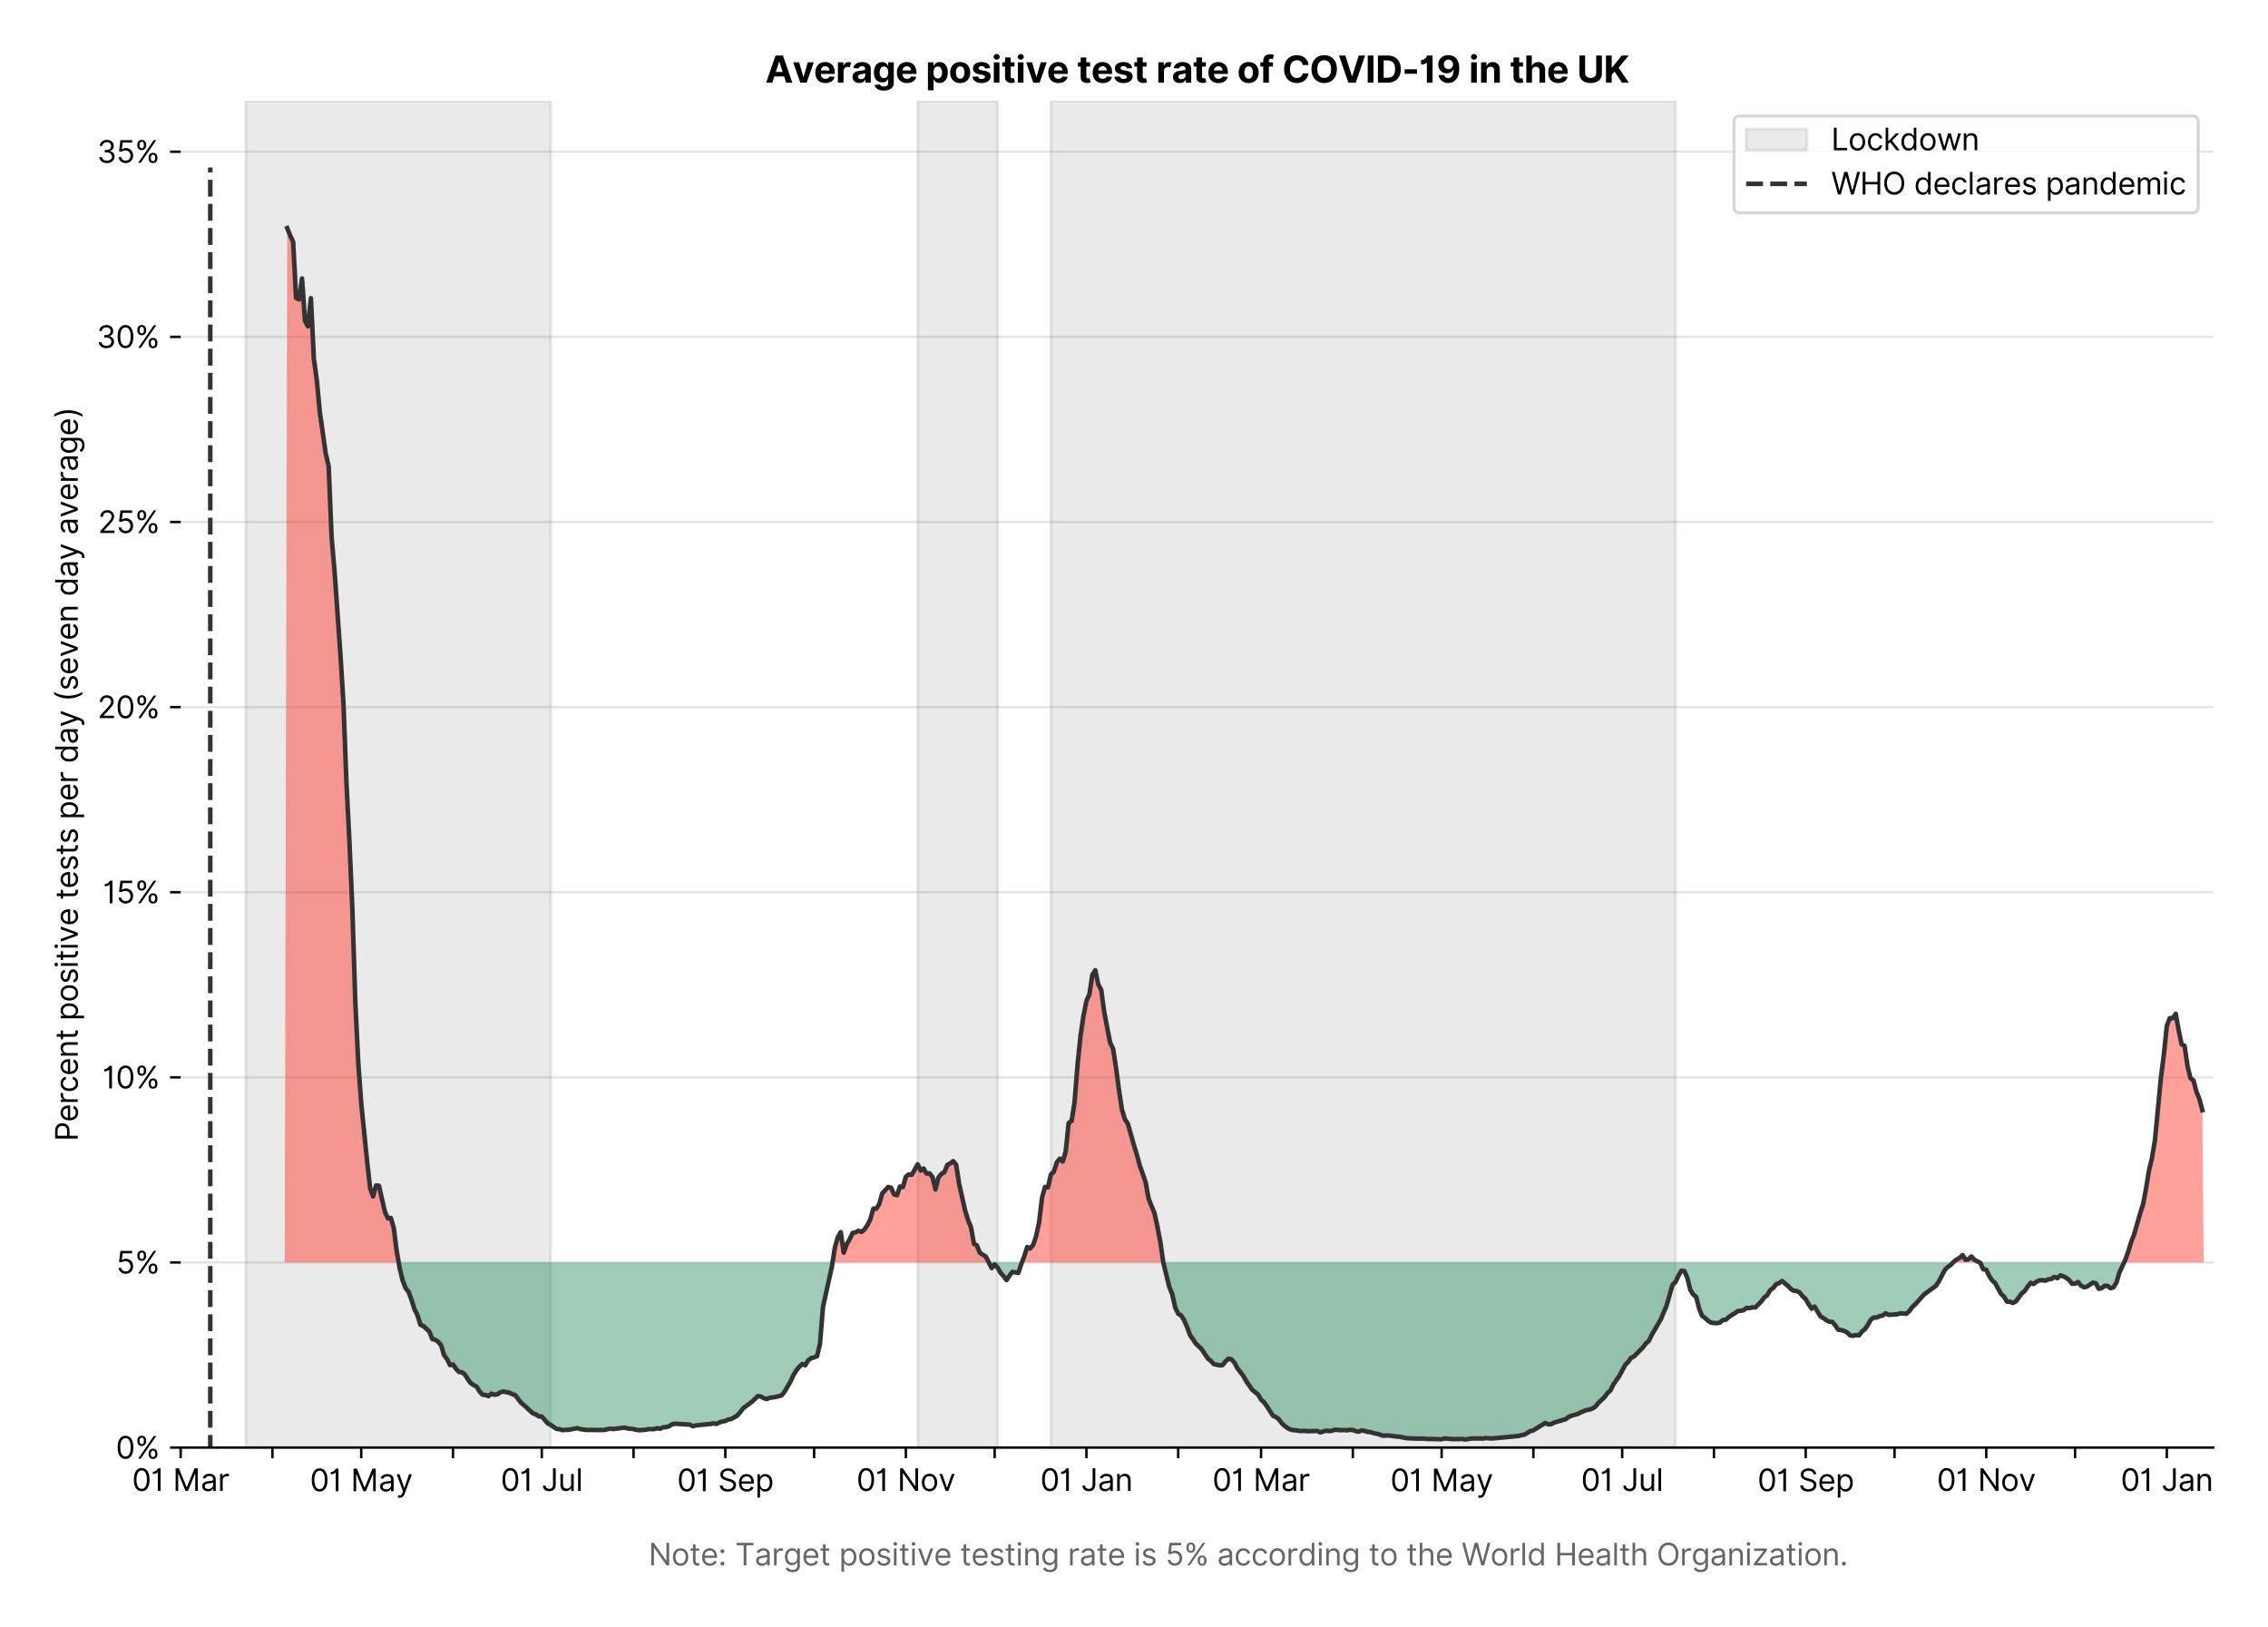 <?xml version="1.0" encoding="utf-8" standalone="no"?>
<!DOCTYPE svg PUBLIC "-//W3C//DTD SVG 1.1//EN"
  "http://www.w3.org/Graphics/SVG/1.1/DTD/svg11.dtd">
<svg xmlns:xlink="http://www.w3.org/1999/xlink" viewBox="0 0 747.112 535.712" xmlns="http://www.w3.org/2000/svg" version="1.1">
 <defs>
  <style type="text/css">*{stroke-linejoin: round; stroke-linecap: butt}</style>
 </defs>
 <g id="figure_1">
  <g id="patch_1">
   <path d="M 0 535.712 
L 747.112 535.712 
L 747.112 0 
L 0 0 
z
" style="fill: #ffffff"/>
  </g>
  <g id="axes_1">
   <g id="patch_2">
    <path d="M 59.513 476.745 
L 729.112 476.745 
L 729.112 33.225 
L 59.513 33.225 
z
" style="fill: #ffffff"/>
   </g>
   <g id="matplotlib.axis_1">
    <g id="xtick_1">
     <g id="line2d_1">
      <defs>
       <path id="mae6d0c5d00" d="M 0 0 
L 0 3.5 
" style="stroke: #000000; stroke-width: 0.8"/>
      </defs>
      <g>
       <use xlink:href="#mae6d0c5d00" x="59.513" y="476.745" style="stroke: #000000; stroke-width: 0.8"/>
      </g>
     </g>
     <g id="text_1">
      <!-- 01 Mar -->
      <g transform="translate(43.476 491.018)scale(0.1 -0.1)">
       <defs>
        <path id="Inter-Regular-30" d="M 2000 -64 
Q 1230 -64 806 561 
Q 382 1186 382 2327 
Q 382 3459 809 4088 
Q 1236 4718 2000 4718 
Q 2764 4718 3191 4088 
Q 3618 3459 3618 2327 
Q 3618 1186 3194 561 
Q 2771 -64 2000 -64 
z
M 2000 436 
Q 2509 436 2791 927 
Q 3073 1418 3073 2327 
Q 3073 3234 2789 3730 
Q 2505 4227 2000 4227 
Q 1496 4227 1211 3730 
Q 927 3234 927 2327 
Q 927 1418 1210 927 
Q 1493 436 2000 436 
z
" transform="scale(0.016)"/>
        <path id="Inter-Regular-31" d="M 1973 4655 
L 1973 0 
L 1409 0 
L 1409 3836 
L 1373 3836 
Q 1341 3773 1209 3692 
Q 1077 3611 868 3551 
Q 659 3491 391 3491 
L 391 3964 
Q 661 3964 859 4061 
Q 1057 4159 1190 4291 
Q 1323 4423 1392 4529 
Q 1461 4636 1473 4655 
L 1973 4655 
z
" transform="scale(0.016)"/>
        <path id="Inter-Regular-20" transform="scale(0.016)"/>
        <path id="Inter-Regular-4d" d="M 564 4655 
L 1236 4655 
L 2818 791 
L 2873 791 
L 4455 4655 
L 5127 4655 
L 5127 0 
L 4600 0 
L 4600 3536 
L 4555 3536 
L 3100 0 
L 2591 0 
L 1136 3536 
L 1091 3536 
L 1091 0 
L 564 0 
L 564 4655 
z
" transform="scale(0.016)"/>
        <path id="Inter-Regular-61" d="M 1518 -82 
Q 1186 -82 916 44 
Q 646 170 486 410 
Q 327 650 327 991 
Q 327 1291 445 1478 
Q 564 1666 761 1773 
Q 959 1880 1199 1933 
Q 1439 1986 1682 2018 
Q 2000 2059 2199 2080 
Q 2398 2102 2490 2154 
Q 2582 2207 2582 2336 
L 2582 2355 
Q 2582 2691 2399 2877 
Q 2216 3064 1846 3064 
Q 1461 3064 1243 2895 
Q 1025 2727 936 2536 
L 427 2718 
Q 564 3036 792 3214 
Q 1021 3393 1292 3464 
Q 1564 3536 1827 3536 
Q 1996 3536 2215 3496 
Q 2434 3457 2640 3334 
Q 2846 3211 2982 2963 
Q 3118 2716 3118 2300 
L 3118 0 
L 2582 0 
L 2582 473 
L 2555 473 
Q 2500 359 2373 229 
Q 2246 100 2034 9 
Q 1823 -82 1518 -82 
z
M 1600 400 
Q 1918 400 2137 525 
Q 2357 650 2469 847 
Q 2582 1045 2582 1264 
L 2582 1755 
Q 2548 1714 2433 1681 
Q 2318 1648 2169 1624 
Q 2021 1600 1881 1583 
Q 1741 1566 1655 1555 
Q 1446 1527 1265 1467 
Q 1084 1407 974 1287 
Q 864 1168 864 964 
Q 864 684 1072 542 
Q 1280 400 1600 400 
z
" transform="scale(0.016)"/>
        <path id="Inter-Regular-72" d="M 491 0 
L 491 3491 
L 1009 3491 
L 1009 2964 
L 1046 2964 
Q 1139 3223 1389 3384 
Q 1639 3545 1955 3545 
Q 2100 3545 2209 3511 
Q 2318 3477 2400 3418 
L 2218 2964 
Q 2161 2993 2085 3010 
Q 2009 3027 1909 3027 
Q 1527 3027 1277 2794 
Q 1027 2561 1027 2209 
L 1027 0 
L 491 0 
z
" transform="scale(0.016)"/>
       </defs>
       <use xlink:href="#Inter-Regular-30"/>
       <use xlink:href="#Inter-Regular-31" x="62.5"/>
       <use xlink:href="#Inter-Regular-20" x="106.676"/>
       <use xlink:href="#Inter-Regular-4d" x="134.801"/>
       <use xlink:href="#Inter-Regular-61" x="225.994"/>
       <use xlink:href="#Inter-Regular-72" x="282.386"/>
      </g>
     </g>
    </g>
    <g id="xtick_2">
     <g id="line2d_2">
      <g>
       <use xlink:href="#mae6d0c5d00" x="89.74" y="476.745" style="stroke: #000000; stroke-width: 0.8"/>
      </g>
     </g>
    </g>
    <g id="xtick_3">
     <g id="line2d_3">
      <g>
       <use xlink:href="#mae6d0c5d00" x="118.992" y="476.745" style="stroke: #000000; stroke-width: 0.8"/>
      </g>
     </g>
     <g id="text_2">
      <!-- 01 May -->
      <g transform="translate(102.089 491.117)scale(0.1 -0.1)">
       <defs>
        <path id="Inter-Regular-79" d="M 818 -1355 
Q 682 -1355 575 -1333 
Q 468 -1311 427 -1291 
L 564 -818 
Q 857 -893 1053 -814 
Q 1250 -736 1391 -345 
L 1509 -18 
L 218 3491 
L 800 3491 
L 1764 709 
L 1800 709 
L 2764 3491 
L 3346 3491 
L 1846 -564 
Q 1550 -1355 818 -1355 
z
" transform="scale(0.016)"/>
       </defs>
       <use xlink:href="#Inter-Regular-30"/>
       <use xlink:href="#Inter-Regular-31" x="62.5"/>
       <use xlink:href="#Inter-Regular-20" x="106.676"/>
       <use xlink:href="#Inter-Regular-4d" x="134.801"/>
       <use xlink:href="#Inter-Regular-61" x="225.994"/>
       <use xlink:href="#Inter-Regular-79" x="282.386"/>
      </g>
     </g>
    </g>
    <g id="xtick_4">
     <g id="line2d_4">
      <g>
       <use xlink:href="#mae6d0c5d00" x="149.219" y="476.745" style="stroke: #000000; stroke-width: 0.8"/>
      </g>
     </g>
    </g>
    <g id="xtick_5">
     <g id="line2d_5">
      <g>
       <use xlink:href="#mae6d0c5d00" x="178.471" y="476.745" style="stroke: #000000; stroke-width: 0.8"/>
      </g>
     </g>
     <g id="text_3">
      <!-- 01 Jul -->
      <g transform="translate(164.927 491.018)scale(0.1 -0.1)">
       <defs>
        <path id="Inter-Regular-4a" d="M 2346 4655 
L 2909 4655 
L 2909 1327 
Q 2909 657 2549 296 
Q 2189 -64 1582 -64 
Q 1200 -64 902 76 
Q 605 216 434 475 
Q 264 734 264 1091 
L 818 1091 
Q 818 795 1034 615 
Q 1250 436 1582 436 
Q 1948 436 2147 664 
Q 2346 893 2346 1327 
L 2346 4655 
z
" transform="scale(0.016)"/>
        <path id="Inter-Regular-75" d="M 2691 1427 
L 2691 3491 
L 3227 3491 
L 3227 0 
L 2691 0 
L 2691 591 
L 2655 591 
Q 2532 325 2273 140 
Q 2014 -45 1618 -45 
Q 1127 -45 809 280 
Q 491 605 491 1273 
L 491 3491 
L 1027 3491 
L 1027 1309 
Q 1027 927 1242 700 
Q 1457 473 1791 473 
Q 1991 473 2199 575 
Q 2407 677 2549 888 
Q 2691 1100 2691 1427 
z
" transform="scale(0.016)"/>
        <path id="Inter-Regular-6c" d="M 1027 4655 
L 1027 0 
L 491 0 
L 491 4655 
L 1027 4655 
z
" transform="scale(0.016)"/>
       </defs>
       <use xlink:href="#Inter-Regular-30"/>
       <use xlink:href="#Inter-Regular-31" x="62.5"/>
       <use xlink:href="#Inter-Regular-20" x="106.676"/>
       <use xlink:href="#Inter-Regular-4a" x="134.801"/>
       <use xlink:href="#Inter-Regular-75" x="189.063"/>
       <use xlink:href="#Inter-Regular-6c" x="247.159"/>
      </g>
     </g>
    </g>
    <g id="xtick_6">
     <g id="line2d_6">
      <g>
       <use xlink:href="#mae6d0c5d00" x="208.698" y="476.745" style="stroke: #000000; stroke-width: 0.8"/>
      </g>
     </g>
    </g>
    <g id="xtick_7">
     <g id="line2d_7">
      <g>
       <use xlink:href="#mae6d0c5d00" x="238.925" y="476.745" style="stroke: #000000; stroke-width: 0.8"/>
      </g>
     </g>
     <g id="text_4">
      <!-- 01 Sep -->
      <g transform="translate(223.038 491.117)scale(0.1 -0.1)">
       <defs>
        <path id="Inter-Regular-53" d="M 3109 3491 
Q 3068 3836 2777 4027 
Q 2486 4218 2064 4218 
Q 1600 4218 1318 3999 
Q 1036 3780 1036 3445 
Q 1036 3195 1189 3042 
Q 1343 2889 1553 2803 
Q 1764 2718 1936 2673 
L 2409 2545 
Q 2591 2498 2815 2414 
Q 3039 2330 3244 2185 
Q 3450 2041 3584 1816 
Q 3718 1591 3718 1264 
Q 3718 886 3521 581 
Q 3325 277 2949 97 
Q 2573 -82 2036 -82 
Q 1286 -82 845 272 
Q 405 627 364 1200 
L 946 1200 
Q 968 936 1124 764 
Q 1280 593 1519 510 
Q 1759 427 2036 427 
Q 2359 427 2616 533 
Q 2873 639 3023 828 
Q 3173 1018 3173 1273 
Q 3173 1505 3043 1650 
Q 2914 1795 2702 1886 
Q 2491 1977 2246 2045 
L 1673 2209 
Q 1127 2366 809 2657 
Q 491 2948 491 3418 
Q 491 3809 703 4101 
Q 916 4393 1276 4555 
Q 1636 4718 2082 4718 
Q 2532 4718 2882 4558 
Q 3232 4398 3437 4120 
Q 3643 3843 3655 3491 
L 3109 3491 
z
" transform="scale(0.016)"/>
        <path id="Inter-Regular-65" d="M 1955 -73 
Q 1450 -73 1085 151 
Q 721 375 524 778 
Q 327 1182 327 1718 
Q 327 2255 524 2665 
Q 721 3075 1074 3305 
Q 1427 3536 1900 3536 
Q 2173 3536 2439 3445 
Q 2705 3355 2923 3151 
Q 3141 2948 3270 2614 
Q 3400 2280 3400 1791 
L 3400 1564 
L 866 1564 
Q 884 1005 1183 707 
Q 1482 409 1955 409 
Q 2271 409 2498 545 
Q 2725 682 2827 955 
L 3346 809 
Q 3223 414 2854 170 
Q 2486 -73 1955 -73 
z
M 866 2027 
L 2855 2027 
Q 2855 2470 2595 2762 
Q 2336 3055 1900 3055 
Q 1593 3055 1368 2911 
Q 1143 2768 1013 2533 
Q 884 2298 866 2027 
z
" transform="scale(0.016)"/>
        <path id="Inter-Regular-70" d="M 491 -1309 
L 491 3491 
L 1009 3491 
L 1009 2936 
L 1073 2936 
Q 1132 3027 1237 3169 
Q 1343 3311 1542 3423 
Q 1741 3536 2082 3536 
Q 2523 3536 2859 3315 
Q 3196 3095 3384 2690 
Q 3573 2286 3573 1736 
Q 3573 1182 3384 776 
Q 3196 370 2861 148 
Q 2527 -73 2091 -73 
Q 1755 -73 1552 39 
Q 1350 152 1241 296 
Q 1132 441 1073 536 
L 1027 536 
L 1027 -1309 
L 491 -1309 
z
M 1018 1745 
Q 1018 1152 1276 780 
Q 1534 409 2018 409 
Q 2355 409 2581 587 
Q 2807 766 2921 1069 
Q 3036 1373 3036 1745 
Q 3036 2114 2923 2410 
Q 2811 2707 2585 2881 
Q 2359 3055 2018 3055 
Q 1527 3055 1272 2693 
Q 1018 2332 1018 1745 
z
" transform="scale(0.016)"/>
       </defs>
       <use xlink:href="#Inter-Regular-30"/>
       <use xlink:href="#Inter-Regular-31" x="62.5"/>
       <use xlink:href="#Inter-Regular-20" x="106.676"/>
       <use xlink:href="#Inter-Regular-53" x="134.801"/>
       <use xlink:href="#Inter-Regular-65" x="198.58"/>
       <use xlink:href="#Inter-Regular-70" x="256.818"/>
      </g>
     </g>
    </g>
    <g id="xtick_8">
     <g id="line2d_8">
      <g>
       <use xlink:href="#mae6d0c5d00" x="268.177" y="476.745" style="stroke: #000000; stroke-width: 0.8"/>
      </g>
     </g>
    </g>
    <g id="xtick_9">
     <g id="line2d_9">
      <g>
       <use xlink:href="#mae6d0c5d00" x="298.404" y="476.745" style="stroke: #000000; stroke-width: 0.8"/>
      </g>
     </g>
     <g id="text_5">
      <!-- 01 Nov -->
      <g transform="translate(282.133 491.018)scale(0.1 -0.1)">
       <defs>
        <path id="Inter-Regular-4e" d="M 4255 4655 
L 4255 0 
L 3709 0 
L 1173 3655 
L 1127 3655 
L 1127 0 
L 564 0 
L 564 4655 
L 1109 4655 
L 3655 991 
L 3700 991 
L 3700 4655 
L 4255 4655 
z
" transform="scale(0.016)"/>
        <path id="Inter-Regular-6f" d="M 1909 -73 
Q 1436 -73 1080 152 
Q 725 377 526 781 
Q 327 1186 327 1727 
Q 327 2273 526 2679 
Q 725 3086 1080 3311 
Q 1436 3536 1909 3536 
Q 2382 3536 2737 3311 
Q 3093 3086 3292 2679 
Q 3491 2273 3491 1727 
Q 3491 1186 3292 781 
Q 3093 377 2737 152 
Q 2382 -73 1909 -73 
z
M 1909 409 
Q 2268 409 2500 593 
Q 2732 777 2843 1077 
Q 2955 1377 2955 1727 
Q 2955 2077 2843 2379 
Q 2732 2682 2500 2868 
Q 2268 3055 1909 3055 
Q 1550 3055 1318 2868 
Q 1086 2682 975 2379 
Q 864 2077 864 1727 
Q 864 1377 975 1077 
Q 1086 777 1318 593 
Q 1550 409 1909 409 
z
" transform="scale(0.016)"/>
        <path id="Inter-Regular-76" d="M 3346 3491 
L 2055 0 
L 1509 0 
L 218 3491 
L 800 3491 
L 1764 709 
L 1800 709 
L 2764 3491 
L 3346 3491 
z
" transform="scale(0.016)"/>
       </defs>
       <use xlink:href="#Inter-Regular-30"/>
       <use xlink:href="#Inter-Regular-31" x="62.5"/>
       <use xlink:href="#Inter-Regular-20" x="106.676"/>
       <use xlink:href="#Inter-Regular-4e" x="134.801"/>
       <use xlink:href="#Inter-Regular-6f" x="210.085"/>
       <use xlink:href="#Inter-Regular-76" x="269.744"/>
      </g>
     </g>
    </g>
    <g id="xtick_10">
     <g id="line2d_10">
      <g>
       <use xlink:href="#mae6d0c5d00" x="327.657" y="476.745" style="stroke: #000000; stroke-width: 0.8"/>
      </g>
     </g>
    </g>
    <g id="xtick_11">
     <g id="line2d_11">
      <g>
       <use xlink:href="#mae6d0c5d00" x="357.884" y="476.745" style="stroke: #000000; stroke-width: 0.8"/>
      </g>
     </g>
     <g id="text_6">
      <!-- 01 Jan -->
      <g transform="translate(342.684 491.018)scale(0.1 -0.1)">
       <defs>
        <path id="Inter-Regular-6e" d="M 1027 2100 
L 1027 0 
L 491 0 
L 491 3491 
L 1009 3491 
L 1009 2945 
L 1055 2945 
Q 1177 3211 1427 3373 
Q 1677 3536 2073 3536 
Q 2602 3536 2928 3211 
Q 3255 2886 3255 2218 
L 3255 0 
L 2718 0 
L 2718 2182 
Q 2718 2593 2504 2824 
Q 2291 3055 1918 3055 
Q 1534 3055 1280 2806 
Q 1027 2557 1027 2100 
z
" transform="scale(0.016)"/>
       </defs>
       <use xlink:href="#Inter-Regular-30"/>
       <use xlink:href="#Inter-Regular-31" x="62.5"/>
       <use xlink:href="#Inter-Regular-20" x="106.676"/>
       <use xlink:href="#Inter-Regular-4a" x="134.801"/>
       <use xlink:href="#Inter-Regular-61" x="189.063"/>
       <use xlink:href="#Inter-Regular-6e" x="245.455"/>
      </g>
     </g>
    </g>
    <g id="xtick_12">
     <g id="line2d_12">
      <g>
       <use xlink:href="#mae6d0c5d00" x="388.111" y="476.745" style="stroke: #000000; stroke-width: 0.8"/>
      </g>
     </g>
    </g>
    <g id="xtick_13">
     <g id="line2d_13">
      <g>
       <use xlink:href="#mae6d0c5d00" x="415.413" y="476.745" style="stroke: #000000; stroke-width: 0.8"/>
      </g>
     </g>
     <g id="text_7">
      <!-- 01 Mar -->
      <g transform="translate(399.376 491.018)scale(0.1 -0.1)">
       <use xlink:href="#Inter-Regular-30"/>
       <use xlink:href="#Inter-Regular-31" x="62.5"/>
       <use xlink:href="#Inter-Regular-20" x="106.676"/>
       <use xlink:href="#Inter-Regular-4d" x="134.801"/>
       <use xlink:href="#Inter-Regular-61" x="225.994"/>
       <use xlink:href="#Inter-Regular-72" x="282.386"/>
      </g>
     </g>
    </g>
    <g id="xtick_14">
     <g id="line2d_14">
      <g>
       <use xlink:href="#mae6d0c5d00" x="445.64" y="476.745" style="stroke: #000000; stroke-width: 0.8"/>
      </g>
     </g>
    </g>
    <g id="xtick_15">
     <g id="line2d_15">
      <g>
       <use xlink:href="#mae6d0c5d00" x="474.892" y="476.745" style="stroke: #000000; stroke-width: 0.8"/>
      </g>
     </g>
     <g id="text_8">
      <!-- 01 May -->
      <g transform="translate(457.989 491.117)scale(0.1 -0.1)">
       <use xlink:href="#Inter-Regular-30"/>
       <use xlink:href="#Inter-Regular-31" x="62.5"/>
       <use xlink:href="#Inter-Regular-20" x="106.676"/>
       <use xlink:href="#Inter-Regular-4d" x="134.801"/>
       <use xlink:href="#Inter-Regular-61" x="225.994"/>
       <use xlink:href="#Inter-Regular-79" x="282.386"/>
      </g>
     </g>
    </g>
    <g id="xtick_16">
     <g id="line2d_16">
      <g>
       <use xlink:href="#mae6d0c5d00" x="505.119" y="476.745" style="stroke: #000000; stroke-width: 0.8"/>
      </g>
     </g>
    </g>
    <g id="xtick_17">
     <g id="line2d_17">
      <g>
       <use xlink:href="#mae6d0c5d00" x="534.371" y="476.745" style="stroke: #000000; stroke-width: 0.8"/>
      </g>
     </g>
     <g id="text_9">
      <!-- 01 Jul -->
      <g transform="translate(520.827 491.018)scale(0.1 -0.1)">
       <use xlink:href="#Inter-Regular-30"/>
       <use xlink:href="#Inter-Regular-31" x="62.5"/>
       <use xlink:href="#Inter-Regular-20" x="106.676"/>
       <use xlink:href="#Inter-Regular-4a" x="134.801"/>
       <use xlink:href="#Inter-Regular-75" x="189.063"/>
       <use xlink:href="#Inter-Regular-6c" x="247.159"/>
      </g>
     </g>
    </g>
    <g id="xtick_18">
     <g id="line2d_18">
      <g>
       <use xlink:href="#mae6d0c5d00" x="564.598" y="476.745" style="stroke: #000000; stroke-width: 0.8"/>
      </g>
     </g>
    </g>
    <g id="xtick_19">
     <g id="line2d_19">
      <g>
       <use xlink:href="#mae6d0c5d00" x="594.825" y="476.745" style="stroke: #000000; stroke-width: 0.8"/>
      </g>
     </g>
     <g id="text_10">
      <!-- 01 Sep -->
      <g transform="translate(578.938 491.117)scale(0.1 -0.1)">
       <use xlink:href="#Inter-Regular-30"/>
       <use xlink:href="#Inter-Regular-31" x="62.5"/>
       <use xlink:href="#Inter-Regular-20" x="106.676"/>
       <use xlink:href="#Inter-Regular-53" x="134.801"/>
       <use xlink:href="#Inter-Regular-65" x="198.58"/>
       <use xlink:href="#Inter-Regular-70" x="256.818"/>
      </g>
     </g>
    </g>
    <g id="xtick_20">
     <g id="line2d_20">
      <g>
       <use xlink:href="#mae6d0c5d00" x="624.078" y="476.745" style="stroke: #000000; stroke-width: 0.8"/>
      </g>
     </g>
    </g>
    <g id="xtick_21">
     <g id="line2d_21">
      <g>
       <use xlink:href="#mae6d0c5d00" x="654.305" y="476.745" style="stroke: #000000; stroke-width: 0.8"/>
      </g>
     </g>
     <g id="text_11">
      <!-- 01 Nov -->
      <g transform="translate(638.034 491.018)scale(0.1 -0.1)">
       <use xlink:href="#Inter-Regular-30"/>
       <use xlink:href="#Inter-Regular-31" x="62.5"/>
       <use xlink:href="#Inter-Regular-20" x="106.676"/>
       <use xlink:href="#Inter-Regular-4e" x="134.801"/>
       <use xlink:href="#Inter-Regular-6f" x="210.085"/>
       <use xlink:href="#Inter-Regular-76" x="269.744"/>
      </g>
     </g>
    </g>
    <g id="xtick_22">
     <g id="line2d_22">
      <g>
       <use xlink:href="#mae6d0c5d00" x="683.557" y="476.745" style="stroke: #000000; stroke-width: 0.8"/>
      </g>
     </g>
    </g>
    <g id="xtick_23">
     <g id="line2d_23">
      <g>
       <use xlink:href="#mae6d0c5d00" x="713.784" y="476.745" style="stroke: #000000; stroke-width: 0.8"/>
      </g>
     </g>
     <g id="text_12">
      <!-- 01 Jan -->
      <g transform="translate(698.585 491.018)scale(0.1 -0.1)">
       <use xlink:href="#Inter-Regular-30"/>
       <use xlink:href="#Inter-Regular-31" x="62.5"/>
       <use xlink:href="#Inter-Regular-20" x="106.676"/>
       <use xlink:href="#Inter-Regular-4a" x="134.801"/>
       <use xlink:href="#Inter-Regular-61" x="189.063"/>
       <use xlink:href="#Inter-Regular-6e" x="245.455"/>
      </g>
     </g>
    </g>
    <g id="text_13">
     <!--  -->
     <g style="fill: #666666" transform="translate(394.312 504.507)scale(0.1 -0.1)"/>
     <!--             Note: Target positive testing rate is 5% according to the World Health Organization. -->
     <g style="fill: #666666" transform="translate(179.866 515.553)scale(0.1 -0.1)">
      <defs>
       <path id="Inter-Regular-74" d="M 2009 3491 
L 2009 3036 
L 1264 3036 
L 1264 1000 
Q 1264 773 1331 660 
Q 1398 548 1503 510 
Q 1609 473 1727 473 
Q 1816 473 1873 483 
Q 1930 493 1964 500 
L 2073 18 
Q 2018 -2 1920 -23 
Q 1823 -45 1673 -45 
Q 1446 -45 1228 52 
Q 1011 150 869 350 
Q 727 550 727 855 
L 727 3036 
L 200 3036 
L 200 3491 
L 727 3491 
L 727 4327 
L 1264 4327 
L 1264 3491 
L 2009 3491 
z
" transform="scale(0.016)"/>
       <path id="Inter-Regular-3a" d="M 882 -36 
Q 714 -36 593 84 
Q 473 205 473 373 
Q 473 541 593 661 
Q 714 782 882 782 
Q 1050 782 1170 661 
Q 1291 541 1291 373 
Q 1291 205 1170 84 
Q 1050 -36 882 -36 
z
M 882 2524 
Q 714 2524 593 2644 
Q 473 2765 473 2933 
Q 473 3101 593 3221 
Q 714 3342 882 3342 
Q 1050 3342 1170 3221 
Q 1291 3101 1291 2933 
Q 1291 2765 1170 2644 
Q 1050 2524 882 2524 
z
" transform="scale(0.016)"/>
       <path id="Inter-Regular-54" d="M 309 4155 
L 309 4655 
L 3800 4655 
L 3800 4155 
L 2336 4155 
L 2336 0 
L 1773 0 
L 1773 4155 
L 309 4155 
z
" transform="scale(0.016)"/>
       <path id="Inter-Regular-67" d="M 1900 -1382 
Q 1316 -1382 976 -1169 
Q 636 -957 473 -682 
L 900 -382 
Q 973 -477 1084 -601 
Q 1196 -725 1390 -817 
Q 1584 -909 1900 -909 
Q 2323 -909 2598 -704 
Q 2873 -500 2873 -64 
L 2873 645 
L 2827 645 
Q 2768 550 2660 410 
Q 2552 270 2351 162 
Q 2150 55 1809 55 
Q 1386 55 1051 255 
Q 716 455 521 836 
Q 327 1218 327 1764 
Q 327 2300 516 2699 
Q 705 3098 1041 3317 
Q 1377 3536 1818 3536 
Q 2159 3536 2360 3423 
Q 2561 3311 2669 3169 
Q 2777 3027 2836 2936 
L 2891 2936 
L 2891 3491 
L 3409 3491 
L 3409 -100 
Q 3409 -550 3205 -833 
Q 3002 -1116 2660 -1249 
Q 2318 -1382 1900 -1382 
z
M 1882 536 
Q 2366 536 2624 864 
Q 2882 1193 2882 1773 
Q 2882 2339 2627 2697 
Q 2373 3055 1882 3055 
Q 1541 3055 1315 2882 
Q 1089 2709 976 2418 
Q 864 2127 864 1773 
Q 864 1227 1120 881 
Q 1377 536 1882 536 
z
" transform="scale(0.016)"/>
       <path id="Inter-Regular-73" d="M 2964 2709 
L 2482 2573 
Q 2411 2755 2245 2914 
Q 2080 3073 1727 3073 
Q 1407 3073 1194 2926 
Q 982 2780 982 2555 
Q 982 2355 1127 2239 
Q 1273 2123 1582 2045 
L 2100 1918 
Q 3027 1691 3027 973 
Q 3027 673 2855 436 
Q 2684 200 2377 63 
Q 2071 -73 1664 -73 
Q 1130 -73 780 159 
Q 430 391 336 836 
L 846 964 
Q 989 400 1655 400 
Q 2030 400 2251 560 
Q 2473 720 2473 945 
Q 2473 1316 1955 1436 
L 1373 1573 
Q 893 1686 669 1926 
Q 446 2166 446 2527 
Q 446 2823 613 3050 
Q 780 3277 1069 3406 
Q 1359 3536 1727 3536 
Q 2246 3536 2542 3309 
Q 2839 3082 2964 2709 
z
" transform="scale(0.016)"/>
       <path id="Inter-Regular-69" d="M 491 0 
L 491 3491 
L 1027 3491 
L 1027 0 
L 491 0 
z
M 764 4073 
Q 607 4073 494 4179 
Q 382 4286 382 4436 
Q 382 4586 494 4693 
Q 607 4800 764 4800 
Q 921 4800 1033 4693 
Q 1146 4586 1146 4436 
Q 1146 4286 1033 4179 
Q 921 4073 764 4073 
z
" transform="scale(0.016)"/>
       <path id="Inter-Regular-35" d="M 1936 -64 
Q 1536 -64 1216 95 
Q 896 255 702 532 
Q 509 809 491 1164 
L 1036 1164 
Q 1068 848 1324 642 
Q 1580 436 1936 436 
Q 2223 436 2447 570 
Q 2671 705 2799 940 
Q 2927 1175 2927 1473 
Q 2927 1777 2794 2017 
Q 2661 2257 2429 2395 
Q 2198 2534 1900 2536 
Q 1686 2539 1461 2472 
Q 1236 2405 1091 2300 
L 564 2364 
L 846 4655 
L 3264 4655 
L 3264 4155 
L 1318 4155 
L 1155 2782 
L 1182 2782 
Q 1325 2895 1541 2970 
Q 1757 3045 1991 3045 
Q 2418 3045 2753 2842 
Q 3089 2639 3281 2286 
Q 3473 1934 3473 1482 
Q 3473 1036 3274 687 
Q 3075 339 2727 137 
Q 2380 -64 1936 -64 
z
" transform="scale(0.016)"/>
       <path id="Inter-Regular-25" d="M 2855 873 
L 2855 1118 
Q 2855 1373 2960 1585 
Q 3066 1798 3269 1926 
Q 3473 2055 3764 2055 
Q 4059 2055 4259 1926 
Q 4459 1798 4561 1585 
Q 4664 1373 4664 1118 
L 4664 873 
Q 4664 618 4560 405 
Q 4457 193 4256 64 
Q 4055 -64 3764 -64 
Q 3468 -64 3266 64 
Q 3064 193 2959 405 
Q 2855 618 2855 873 
z
M 536 3536 
L 536 3782 
Q 536 4036 642 4248 
Q 748 4461 951 4589 
Q 1155 4718 1446 4718 
Q 1741 4718 1941 4589 
Q 2141 4461 2243 4248 
Q 2346 4036 2346 3782 
L 2346 3536 
Q 2346 3282 2242 3069 
Q 2139 2857 1937 2728 
Q 1736 2600 1446 2600 
Q 1150 2600 948 2728 
Q 746 2857 641 3069 
Q 536 3282 536 3536 
z
M 709 0 
L 3909 4655 
L 4427 4655 
L 1227 0 
L 709 0 
z
M 3318 1118 
L 3318 873 
Q 3318 661 3418 494 
Q 3518 327 3764 327 
Q 4002 327 4101 494 
Q 4200 661 4200 873 
L 4200 1118 
Q 4200 1330 4104 1497 
Q 4009 1664 3764 1664 
Q 3525 1664 3421 1497 
Q 3318 1330 3318 1118 
z
M 1000 3782 
L 1000 3536 
Q 1000 3325 1100 3158 
Q 1200 2991 1446 2991 
Q 1684 2991 1783 3158 
Q 1882 3325 1882 3536 
L 1882 3782 
Q 1882 3993 1786 4160 
Q 1691 4327 1446 4327 
Q 1207 4327 1103 4160 
Q 1000 3993 1000 3782 
z
" transform="scale(0.016)"/>
       <path id="Inter-Regular-63" d="M 1909 -73 
Q 1418 -73 1063 159 
Q 709 391 518 798 
Q 327 1205 327 1727 
Q 327 2259 524 2667 
Q 721 3075 1074 3305 
Q 1427 3536 1900 3536 
Q 2268 3536 2563 3400 
Q 2859 3264 3047 3018 
Q 3236 2773 3282 2445 
L 2746 2445 
Q 2684 2684 2474 2869 
Q 2264 3055 1909 3055 
Q 1439 3055 1151 2697 
Q 864 2339 864 1745 
Q 864 1139 1148 774 
Q 1432 409 1909 409 
Q 2223 409 2447 570 
Q 2671 732 2746 1018 
L 3282 1018 
Q 3236 709 3058 462 
Q 2880 216 2588 71 
Q 2296 -73 1909 -73 
z
" transform="scale(0.016)"/>
       <path id="Inter-Regular-64" d="M 1809 -73 
Q 1373 -73 1039 148 
Q 705 370 516 776 
Q 327 1182 327 1736 
Q 327 2286 516 2690 
Q 705 3095 1041 3315 
Q 1377 3536 1818 3536 
Q 2159 3536 2358 3423 
Q 2557 3311 2662 3169 
Q 2768 3027 2827 2936 
L 2873 2936 
L 2873 4655 
L 3409 4655 
L 3409 0 
L 2891 0 
L 2891 536 
L 2827 536 
Q 2768 441 2659 296 
Q 2550 152 2348 39 
Q 2146 -73 1809 -73 
z
M 1882 409 
Q 2366 409 2624 780 
Q 2882 1152 2882 1745 
Q 2882 2332 2627 2693 
Q 2373 3055 1882 3055 
Q 1541 3055 1315 2881 
Q 1089 2707 976 2410 
Q 864 2114 864 1745 
Q 864 1373 978 1069 
Q 1093 766 1319 587 
Q 1546 409 1882 409 
z
" transform="scale(0.016)"/>
       <path id="Inter-Regular-68" d="M 1027 2100 
L 1027 0 
L 491 0 
L 491 4655 
L 1027 4655 
L 1027 2945 
L 1073 2945 
Q 1196 3216 1442 3376 
Q 1689 3536 2100 3536 
Q 2636 3536 2963 3213 
Q 3291 2891 3291 2218 
L 3291 0 
L 2755 0 
L 2755 2182 
Q 2755 2598 2540 2826 
Q 2325 3055 1946 3055 
Q 1548 3055 1287 2806 
Q 1027 2557 1027 2100 
z
" transform="scale(0.016)"/>
       <path id="Inter-Regular-57" d="M 1409 0 
L 136 4655 
L 709 4655 
L 1682 864 
L 1727 864 
L 2718 4655 
L 3355 4655 
L 4346 864 
L 4391 864 
L 5364 4655 
L 5936 4655 
L 4664 0 
L 4082 0 
L 3055 3709 
L 3018 3709 
L 1991 0 
L 1409 0 
z
" transform="scale(0.016)"/>
       <path id="Inter-Regular-48" d="M 564 0 
L 564 4655 
L 1127 4655 
L 1127 2582 
L 3609 2582 
L 3609 4655 
L 4173 4655 
L 4173 0 
L 3609 0 
L 3609 2082 
L 1127 2082 
L 1127 0 
L 564 0 
z
" transform="scale(0.016)"/>
       <path id="Inter-Regular-4f" d="M 4491 2327 
Q 4491 1591 4225 1054 
Q 3959 518 3495 227 
Q 3032 -64 2436 -64 
Q 1841 -64 1377 227 
Q 914 518 648 1054 
Q 382 1591 382 2327 
Q 382 3064 648 3600 
Q 914 4136 1377 4427 
Q 1841 4718 2436 4718 
Q 3032 4718 3495 4427 
Q 3959 4136 4225 3600 
Q 4491 3064 4491 2327 
z
M 3946 2327 
Q 3946 2932 3744 3348 
Q 3543 3764 3201 3977 
Q 2859 4191 2436 4191 
Q 2014 4191 1672 3977 
Q 1330 3764 1128 3348 
Q 927 2932 927 2327 
Q 927 1723 1128 1307 
Q 1330 891 1672 677 
Q 2014 464 2436 464 
Q 2859 464 3201 677 
Q 3543 891 3744 1307 
Q 3946 1723 3946 2327 
z
" transform="scale(0.016)"/>
       <path id="Inter-Regular-7a" d="M 391 0 
L 391 409 
L 2373 2955 
L 2373 2991 
L 455 2991 
L 455 3491 
L 3064 3491 
L 3064 3064 
L 1136 536 
L 1136 500 
L 3127 500 
L 3127 0 
L 391 0 
z
" transform="scale(0.016)"/>
       <path id="Inter-Regular-2e" d="M 882 -36 
Q 714 -36 593 84 
Q 473 205 473 373 
Q 473 541 593 661 
Q 714 782 882 782 
Q 1050 782 1170 661 
Q 1291 541 1291 373 
Q 1291 205 1170 84 
Q 1050 -36 882 -36 
z
" transform="scale(0.016)"/>
      </defs>
      <use xlink:href="#Inter-Regular-20"/>
      <use xlink:href="#Inter-Regular-20" x="28.125"/>
      <use xlink:href="#Inter-Regular-20" x="56.25"/>
      <use xlink:href="#Inter-Regular-20" x="84.375"/>
      <use xlink:href="#Inter-Regular-20" x="112.5"/>
      <use xlink:href="#Inter-Regular-20" x="140.625"/>
      <use xlink:href="#Inter-Regular-20" x="168.75"/>
      <use xlink:href="#Inter-Regular-20" x="196.875"/>
      <use xlink:href="#Inter-Regular-20" x="225"/>
      <use xlink:href="#Inter-Regular-20" x="253.125"/>
      <use xlink:href="#Inter-Regular-20" x="281.25"/>
      <use xlink:href="#Inter-Regular-20" x="309.375"/>
      <use xlink:href="#Inter-Regular-4e" x="337.5"/>
      <use xlink:href="#Inter-Regular-6f" x="412.784"/>
      <use xlink:href="#Inter-Regular-74" x="472.443"/>
      <use xlink:href="#Inter-Regular-65" x="508.807"/>
      <use xlink:href="#Inter-Regular-3a" x="567.046"/>
      <use xlink:href="#Inter-Regular-20" x="594.602"/>
      <use xlink:href="#Inter-Regular-54" x="622.727"/>
      <use xlink:href="#Inter-Regular-61" x="686.932"/>
      <use xlink:href="#Inter-Regular-72" x="743.324"/>
      <use xlink:href="#Inter-Regular-67" x="781.676"/>
      <use xlink:href="#Inter-Regular-65" x="842.614"/>
      <use xlink:href="#Inter-Regular-74" x="900.852"/>
      <use xlink:href="#Inter-Regular-20" x="937.216"/>
      <use xlink:href="#Inter-Regular-70" x="965.341"/>
      <use xlink:href="#Inter-Regular-6f" x="1026.279"/>
      <use xlink:href="#Inter-Regular-73" x="1085.938"/>
      <use xlink:href="#Inter-Regular-69" x="1138.21"/>
      <use xlink:href="#Inter-Regular-74" x="1161.932"/>
      <use xlink:href="#Inter-Regular-69" x="1198.296"/>
      <use xlink:href="#Inter-Regular-76" x="1222.017"/>
      <use xlink:href="#Inter-Regular-65" x="1277.699"/>
      <use xlink:href="#Inter-Regular-20" x="1335.938"/>
      <use xlink:href="#Inter-Regular-74" x="1364.063"/>
      <use xlink:href="#Inter-Regular-65" x="1400.426"/>
      <use xlink:href="#Inter-Regular-73" x="1458.665"/>
      <use xlink:href="#Inter-Regular-74" x="1510.938"/>
      <use xlink:href="#Inter-Regular-69" x="1547.301"/>
      <use xlink:href="#Inter-Regular-6e" x="1571.023"/>
      <use xlink:href="#Inter-Regular-67" x="1629.546"/>
      <use xlink:href="#Inter-Regular-20" x="1690.483"/>
      <use xlink:href="#Inter-Regular-72" x="1718.608"/>
      <use xlink:href="#Inter-Regular-61" x="1756.96"/>
      <use xlink:href="#Inter-Regular-74" x="1813.353"/>
      <use xlink:href="#Inter-Regular-65" x="1849.716"/>
      <use xlink:href="#Inter-Regular-20" x="1907.955"/>
      <use xlink:href="#Inter-Regular-69" x="1936.08"/>
      <use xlink:href="#Inter-Regular-73" x="1959.801"/>
      <use xlink:href="#Inter-Regular-20" x="2012.074"/>
      <use xlink:href="#Inter-Regular-35" x="2040.199"/>
      <use xlink:href="#Inter-Regular-25" x="2100.995"/>
      <use xlink:href="#Inter-Regular-20" x="2182.245"/>
      <use xlink:href="#Inter-Regular-61" x="2210.37"/>
      <use xlink:href="#Inter-Regular-63" x="2266.762"/>
      <use xlink:href="#Inter-Regular-63" x="2322.586"/>
      <use xlink:href="#Inter-Regular-6f" x="2378.409"/>
      <use xlink:href="#Inter-Regular-72" x="2438.069"/>
      <use xlink:href="#Inter-Regular-64" x="2476.421"/>
      <use xlink:href="#Inter-Regular-69" x="2538.495"/>
      <use xlink:href="#Inter-Regular-6e" x="2562.216"/>
      <use xlink:href="#Inter-Regular-67" x="2620.739"/>
      <use xlink:href="#Inter-Regular-20" x="2681.677"/>
      <use xlink:href="#Inter-Regular-74" x="2709.802"/>
      <use xlink:href="#Inter-Regular-6f" x="2746.165"/>
      <use xlink:href="#Inter-Regular-20" x="2805.824"/>
      <use xlink:href="#Inter-Regular-74" x="2833.949"/>
      <use xlink:href="#Inter-Regular-68" x="2870.313"/>
      <use xlink:href="#Inter-Regular-65" x="2929.404"/>
      <use xlink:href="#Inter-Regular-20" x="2987.643"/>
      <use xlink:href="#Inter-Regular-57" x="3015.768"/>
      <use xlink:href="#Inter-Regular-6f" x="3110.654"/>
      <use xlink:href="#Inter-Regular-72" x="3170.313"/>
      <use xlink:href="#Inter-Regular-6c" x="3208.665"/>
      <use xlink:href="#Inter-Regular-64" x="3232.387"/>
      <use xlink:href="#Inter-Regular-20" x="3294.461"/>
      <use xlink:href="#Inter-Regular-48" x="3322.586"/>
      <use xlink:href="#Inter-Regular-65" x="3396.591"/>
      <use xlink:href="#Inter-Regular-61" x="3454.83"/>
      <use xlink:href="#Inter-Regular-6c" x="3511.222"/>
      <use xlink:href="#Inter-Regular-74" x="3534.944"/>
      <use xlink:href="#Inter-Regular-68" x="3571.307"/>
      <use xlink:href="#Inter-Regular-20" x="3630.398"/>
      <use xlink:href="#Inter-Regular-4f" x="3658.523"/>
      <use xlink:href="#Inter-Regular-72" x="3734.66"/>
      <use xlink:href="#Inter-Regular-67" x="3773.012"/>
      <use xlink:href="#Inter-Regular-61" x="3833.949"/>
      <use xlink:href="#Inter-Regular-6e" x="3890.342"/>
      <use xlink:href="#Inter-Regular-69" x="3948.864"/>
      <use xlink:href="#Inter-Regular-7a" x="3972.586"/>
      <use xlink:href="#Inter-Regular-61" x="4026.705"/>
      <use xlink:href="#Inter-Regular-74" x="4083.097"/>
      <use xlink:href="#Inter-Regular-69" x="4119.461"/>
      <use xlink:href="#Inter-Regular-6f" x="4143.182"/>
      <use xlink:href="#Inter-Regular-6e" x="4202.842"/>
      <use xlink:href="#Inter-Regular-2e" x="4261.364"/>
     </g>
    </g>
   </g>
   <g id="matplotlib.axis_2">
    <g id="ytick_1">
     <g id="line2d_24">
      <path d="M 59.513 476.745 
L 729.112 476.745 
" clip-path="url(#p64e13ba33e)" style="fill: none; stroke: #e5e5e5; stroke-width: 0.8; stroke-linecap: square"/>
     </g>
     <g id="line2d_25">
      <defs>
       <path id="mfddd8ad7b5" d="M 0 0 
L -3.5 0 
" style="stroke: #000000; stroke-width: 0.8"/>
      </defs>
      <g>
       <use xlink:href="#mfddd8ad7b5" x="59.513" y="476.745" style="stroke: #000000; stroke-width: 0.8"/>
      </g>
     </g>
     <g id="text_14">
      <!-- 0% -->
      <g transform="translate(38.138 480.382)scale(0.1 -0.1)">
       <use xlink:href="#Inter-Regular-30"/>
       <use xlink:href="#Inter-Regular-25" x="62.5"/>
      </g>
     </g>
    </g>
    <g id="ytick_2">
     <g id="line2d_26">
      <path d="M 59.513 415.778 
L 729.112 415.778 
" clip-path="url(#p64e13ba33e)" style="fill: none; stroke: #e5e5e5; stroke-width: 0.8; stroke-linecap: square"/>
     </g>
     <g id="line2d_27">
      <g>
       <use xlink:href="#mfddd8ad7b5" x="59.513" y="415.778" style="stroke: #000000; stroke-width: 0.8"/>
      </g>
     </g>
     <g id="text_15">
      <!-- 5% -->
      <g transform="translate(38.308 419.414)scale(0.1 -0.1)">
       <use xlink:href="#Inter-Regular-35"/>
       <use xlink:href="#Inter-Regular-25" x="60.795"/>
      </g>
     </g>
    </g>
    <g id="ytick_3">
     <g id="line2d_28">
      <path d="M 59.513 354.81 
L 729.112 354.81 
" clip-path="url(#p64e13ba33e)" style="fill: none; stroke: #e5e5e5; stroke-width: 0.8; stroke-linecap: square"/>
     </g>
     <g id="line2d_29">
      <g>
       <use xlink:href="#mfddd8ad7b5" x="59.513" y="354.81" style="stroke: #000000; stroke-width: 0.8"/>
      </g>
     </g>
     <g id="text_16">
      <!-- 10% -->
      <g transform="translate(33.72 358.447)scale(0.1 -0.1)">
       <use xlink:href="#Inter-Regular-31"/>
       <use xlink:href="#Inter-Regular-30" x="44.176"/>
       <use xlink:href="#Inter-Regular-25" x="106.676"/>
      </g>
     </g>
    </g>
    <g id="ytick_4">
     <g id="line2d_30">
      <path d="M 59.513 293.843 
L 729.112 293.843 
" clip-path="url(#p64e13ba33e)" style="fill: none; stroke: #e5e5e5; stroke-width: 0.8; stroke-linecap: square"/>
     </g>
     <g id="line2d_31">
      <g>
       <use xlink:href="#mfddd8ad7b5" x="59.513" y="293.843" style="stroke: #000000; stroke-width: 0.8"/>
      </g>
     </g>
     <g id="text_17">
      <!-- 15% -->
      <g transform="translate(33.891 297.48)scale(0.1 -0.1)">
       <use xlink:href="#Inter-Regular-31"/>
       <use xlink:href="#Inter-Regular-35" x="44.176"/>
       <use xlink:href="#Inter-Regular-25" x="104.972"/>
      </g>
     </g>
    </g>
    <g id="ytick_5">
     <g id="line2d_32">
      <path d="M 59.513 232.876 
L 729.112 232.876 
" clip-path="url(#p64e13ba33e)" style="fill: none; stroke: #e5e5e5; stroke-width: 0.8; stroke-linecap: square"/>
     </g>
     <g id="line2d_33">
      <g>
       <use xlink:href="#mfddd8ad7b5" x="59.513" y="232.876" style="stroke: #000000; stroke-width: 0.8"/>
      </g>
     </g>
     <g id="text_18">
      <!-- 20% -->
      <g transform="translate(32.086 236.513)scale(0.1 -0.1)">
       <defs>
        <path id="Inter-Regular-32" d="M 482 0 
L 482 409 
L 2018 2091 
Q 2289 2386 2464 2605 
Q 2639 2825 2724 3019 
Q 2809 3214 2809 3427 
Q 2809 3795 2553 4011 
Q 2298 4227 1918 4227 
Q 1514 4227 1275 3985 
Q 1036 3743 1036 3345 
L 500 3345 
Q 500 3755 688 4064 
Q 877 4373 1203 4545 
Q 1530 4718 1936 4718 
Q 2346 4718 2661 4545 
Q 2977 4373 3156 4079 
Q 3336 3786 3336 3427 
Q 3336 3170 3244 2926 
Q 3152 2682 2926 2383 
Q 2700 2084 2300 1655 
L 1255 536 
L 1255 500 
L 3418 500 
L 3418 0 
L 482 0 
z
" transform="scale(0.016)"/>
       </defs>
       <use xlink:href="#Inter-Regular-32"/>
       <use xlink:href="#Inter-Regular-30" x="60.511"/>
       <use xlink:href="#Inter-Regular-25" x="123.011"/>
      </g>
     </g>
    </g>
    <g id="ytick_6">
     <g id="line2d_34">
      <path d="M 59.513 171.909 
L 729.112 171.909 
" clip-path="url(#p64e13ba33e)" style="fill: none; stroke: #e5e5e5; stroke-width: 0.8; stroke-linecap: square"/>
     </g>
     <g id="line2d_35">
      <g>
       <use xlink:href="#mfddd8ad7b5" x="59.513" y="171.909" style="stroke: #000000; stroke-width: 0.8"/>
      </g>
     </g>
     <g id="text_19">
      <!-- 25% -->
      <g transform="translate(32.256 175.545)scale(0.1 -0.1)">
       <use xlink:href="#Inter-Regular-32"/>
       <use xlink:href="#Inter-Regular-35" x="60.511"/>
       <use xlink:href="#Inter-Regular-25" x="121.307"/>
      </g>
     </g>
    </g>
    <g id="ytick_7">
     <g id="line2d_36">
      <path d="M 59.513 110.941 
L 729.112 110.941 
" clip-path="url(#p64e13ba33e)" style="fill: none; stroke: #e5e5e5; stroke-width: 0.8; stroke-linecap: square"/>
     </g>
     <g id="line2d_37">
      <g>
       <use xlink:href="#mfddd8ad7b5" x="59.513" y="110.941" style="stroke: #000000; stroke-width: 0.8"/>
      </g>
     </g>
     <g id="text_20">
      <!-- 30% -->
      <g transform="translate(31.773 114.578)scale(0.1 -0.1)">
       <defs>
        <path id="Inter-Regular-33" d="M 2055 -64 
Q 1605 -64 1253 90 
Q 902 245 696 521 
Q 491 798 473 1164 
L 1046 1164 
Q 1071 827 1356 631 
Q 1641 436 2046 436 
Q 2493 436 2783 664 
Q 3073 893 3073 1264 
Q 3073 1650 2787 1893 
Q 2502 2136 1973 2136 
L 1600 2136 
L 1600 2636 
L 1973 2636 
Q 2386 2636 2647 2856 
Q 2909 3077 2909 3445 
Q 2909 3798 2679 4012 
Q 2450 4227 2064 4227 
Q 1823 4227 1610 4139 
Q 1398 4052 1264 3887 
Q 1130 3723 1118 3491 
L 573 3491 
Q 586 3857 793 4133 
Q 1000 4409 1335 4563 
Q 1671 4718 2073 4718 
Q 2505 4718 2814 4544 
Q 3123 4370 3289 4086 
Q 3455 3802 3455 3473 
Q 3455 3080 3249 2802 
Q 3043 2525 2691 2418 
L 2691 2382 
Q 3132 2309 3379 2008 
Q 3627 1707 3627 1264 
Q 3627 884 3421 583 
Q 3216 282 2861 109 
Q 2507 -64 2055 -64 
z
" transform="scale(0.016)"/>
       </defs>
       <use xlink:href="#Inter-Regular-33"/>
       <use xlink:href="#Inter-Regular-30" x="63.636"/>
       <use xlink:href="#Inter-Regular-25" x="126.136"/>
      </g>
     </g>
    </g>
    <g id="ytick_8">
     <g id="line2d_38">
      <path d="M 59.513 49.974 
L 729.112 49.974 
" clip-path="url(#p64e13ba33e)" style="fill: none; stroke: #e5e5e5; stroke-width: 0.8; stroke-linecap: square"/>
     </g>
     <g id="line2d_39">
      <g>
       <use xlink:href="#mfddd8ad7b5" x="59.513" y="49.974" style="stroke: #000000; stroke-width: 0.8"/>
      </g>
     </g>
     <g id="text_21">
      <!-- 35% -->
      <g transform="translate(31.944 53.611)scale(0.1 -0.1)">
       <use xlink:href="#Inter-Regular-33"/>
       <use xlink:href="#Inter-Regular-35" x="63.636"/>
       <use xlink:href="#Inter-Regular-25" x="124.432"/>
      </g>
     </g>
    </g>
    <g id="text_22">
     <!-- Percent positive tests per day (seven day average) -->
     <g transform="translate(25.614 375.861)rotate(-90)scale(0.1 -0.1)">
      <defs>
       <path id="Inter-Regular-50" d="M 564 0 
L 564 4655 
L 2136 4655 
Q 2684 4655 3033 4458 
Q 3382 4261 3550 3927 
Q 3718 3593 3718 3182 
Q 3718 2770 3551 2434 
Q 3384 2098 3036 1899 
Q 2689 1700 2146 1700 
L 1127 1700 
L 1127 0 
L 564 0 
z
M 1127 2200 
L 2127 2200 
Q 2689 2200 2926 2482 
Q 3164 2764 3164 3182 
Q 3164 3602 2925 3878 
Q 2686 4155 2118 4155 
L 1127 4155 
L 1127 2200 
z
" transform="scale(0.016)"/>
       <path id="Inter-Regular-28" d="M 682 1964 
Q 682 2823 906 3544 
Q 1130 4266 1546 4873 
L 2018 4873 
Q 1800 4573 1623 4095 
Q 1446 3618 1341 3061 
Q 1236 2505 1236 1964 
Q 1236 1423 1341 866 
Q 1446 309 1623 -168 
Q 1800 -645 2018 -945 
L 1546 -945 
Q 1130 -339 906 383 
Q 682 1105 682 1964 
z
" transform="scale(0.016)"/>
       <path id="Inter-Regular-29" d="M 1638 1940 
Q 1638 1081 1414 359 
Q 1191 -362 775 -969 
L 302 -969 
Q 520 -669 697 -191 
Q 875 286 979 842 
Q 1084 1399 1084 1940 
Q 1084 2481 979 3038 
Q 875 3595 697 4072 
Q 520 4549 302 4849 
L 775 4849 
Q 1191 4243 1414 3521 
Q 1638 2799 1638 1940 
z
" transform="scale(0.016)"/>
      </defs>
      <use xlink:href="#Inter-Regular-50"/>
      <use xlink:href="#Inter-Regular-65" x="63.494"/>
      <use xlink:href="#Inter-Regular-72" x="121.733"/>
      <use xlink:href="#Inter-Regular-63" x="160.085"/>
      <use xlink:href="#Inter-Regular-65" x="215.909"/>
      <use xlink:href="#Inter-Regular-6e" x="274.148"/>
      <use xlink:href="#Inter-Regular-74" x="332.671"/>
      <use xlink:href="#Inter-Regular-20" x="369.034"/>
      <use xlink:href="#Inter-Regular-70" x="397.159"/>
      <use xlink:href="#Inter-Regular-6f" x="458.097"/>
      <use xlink:href="#Inter-Regular-73" x="517.756"/>
      <use xlink:href="#Inter-Regular-69" x="570.029"/>
      <use xlink:href="#Inter-Regular-74" x="593.75"/>
      <use xlink:href="#Inter-Regular-69" x="630.114"/>
      <use xlink:href="#Inter-Regular-76" x="653.835"/>
      <use xlink:href="#Inter-Regular-65" x="709.517"/>
      <use xlink:href="#Inter-Regular-20" x="767.756"/>
      <use xlink:href="#Inter-Regular-74" x="795.881"/>
      <use xlink:href="#Inter-Regular-65" x="832.244"/>
      <use xlink:href="#Inter-Regular-73" x="890.483"/>
      <use xlink:href="#Inter-Regular-74" x="942.756"/>
      <use xlink:href="#Inter-Regular-73" x="979.119"/>
      <use xlink:href="#Inter-Regular-20" x="1031.392"/>
      <use xlink:href="#Inter-Regular-70" x="1059.517"/>
      <use xlink:href="#Inter-Regular-65" x="1120.455"/>
      <use xlink:href="#Inter-Regular-72" x="1178.693"/>
      <use xlink:href="#Inter-Regular-20" x="1217.046"/>
      <use xlink:href="#Inter-Regular-64" x="1245.171"/>
      <use xlink:href="#Inter-Regular-61" x="1307.245"/>
      <use xlink:href="#Inter-Regular-79" x="1363.637"/>
      <use xlink:href="#Inter-Regular-20" x="1419.318"/>
      <use xlink:href="#Inter-Regular-28" x="1447.443"/>
      <use xlink:href="#Inter-Regular-73" x="1483.665"/>
      <use xlink:href="#Inter-Regular-65" x="1535.938"/>
      <use xlink:href="#Inter-Regular-76" x="1594.176"/>
      <use xlink:href="#Inter-Regular-65" x="1649.858"/>
      <use xlink:href="#Inter-Regular-6e" x="1708.097"/>
      <use xlink:href="#Inter-Regular-20" x="1766.62"/>
      <use xlink:href="#Inter-Regular-64" x="1794.745"/>
      <use xlink:href="#Inter-Regular-61" x="1856.818"/>
      <use xlink:href="#Inter-Regular-79" x="1913.211"/>
      <use xlink:href="#Inter-Regular-20" x="1968.892"/>
      <use xlink:href="#Inter-Regular-61" x="1997.017"/>
      <use xlink:href="#Inter-Regular-76" x="2053.409"/>
      <use xlink:href="#Inter-Regular-65" x="2109.091"/>
      <use xlink:href="#Inter-Regular-72" x="2167.33"/>
      <use xlink:href="#Inter-Regular-61" x="2205.682"/>
      <use xlink:href="#Inter-Regular-67" x="2262.074"/>
      <use xlink:href="#Inter-Regular-65" x="2323.012"/>
      <use xlink:href="#Inter-Regular-29" x="2381.25"/>
     </g>
    </g>
   </g>
   <g id="patch_3">
    <path d="M 80.964 476.745 
L 80.964 33.225 
L 181.396 33.225 
L 181.396 476.745 
z
" clip-path="url(#p64e13ba33e)" style="fill: #777777; opacity: 0.15; stroke: #777777; stroke-linejoin: miter"/>
   </g>
   <g id="patch_4">
    <path d="M 302.305 476.745 
L 302.305 33.225 
L 328.632 33.225 
L 328.632 476.745 
z
" clip-path="url(#p64e13ba33e)" style="fill: #777777; opacity: 0.15; stroke: #777777; stroke-linejoin: miter"/>
   </g>
   <g id="patch_5">
    <path d="M 346.183 476.745 
L 346.183 33.225 
L 551.922 33.225 
L 551.922 476.745 
z
" clip-path="url(#p64e13ba33e)" style="fill: #777777; opacity: 0.15; stroke: #777777; stroke-linejoin: miter"/>
   </g>
   <g id="PolyCollection_1">
    <path d="M 93.788 415.778 
L 94.615 415.778 
L 95.59 415.778 
L 96.565 415.778 
L 97.54 415.778 
L 98.515 415.778 
L 99.49 415.778 
L 100.465 415.778 
L 101.44 415.778 
L 102.416 415.778 
L 103.391 415.778 
L 104.366 415.778 
L 105.341 415.778 
L 106.316 415.778 
L 107.291 415.778 
L 108.266 415.778 
L 109.241 415.778 
L 110.216 415.778 
L 111.191 415.778 
L 112.166 415.778 
L 113.141 415.778 
L 114.116 415.778 
L 115.091 415.778 
L 116.067 415.778 
L 117.042 415.778 
L 118.017 415.778 
L 118.992 415.778 
L 119.967 415.778 
L 120.942 415.778 
L 121.917 415.778 
L 122.892 415.778 
L 123.867 415.778 
L 124.842 415.778 
L 125.817 415.778 
L 126.792 415.778 
L 127.767 415.778 
L 128.742 415.778 
L 129.717 415.778 
L 130.693 415.778 
L 131.333 415.778 
L 130.693 412.113 
L 129.717 404.463 
L 128.742 401.103 
L 127.767 401.242 
L 126.792 399.079 
L 125.817 394.779 
L 124.842 390.515 
L 123.867 390.411 
L 122.892 394.007 
L 121.917 391.249 
L 120.942 382.561 
L 119.967 373.419 
L 118.992 363.304 
L 118.017 350.024 
L 117.042 329.954 
L 116.067 299.072 
L 115.091 276.79 
L 114.116 257.542 
L 113.141 231.743 
L 112.166 215.945 
L 111.191 201.886 
L 110.216 188.219 
L 109.241 177.038 
L 108.266 153.532 
L 107.291 149.342 
L 106.316 142.419 
L 105.341 135.562 
L 104.366 125.233 
L 103.391 118.136 
L 102.416 98.216 
L 101.44 107.463 
L 100.465 105.687 
L 99.49 91.703 
L 98.515 98.588 
L 97.54 98.139 
L 96.565 79.618 
L 95.59 77.542 
L 94.615 75.117 
z
" clip-path="url(#p64e13ba33e)" style="fill: #ff4136; fill-opacity: 0.498"/>
    <path d="M 274.249 415.778 
L 275.003 415.778 
L 275.978 415.778 
L 276.953 415.778 
L 277.928 415.778 
L 278.903 415.778 
L 279.878 415.778 
L 280.853 415.778 
L 281.828 415.778 
L 282.803 415.778 
L 283.778 415.778 
L 284.753 415.778 
L 285.729 415.778 
L 286.704 415.778 
L 287.679 415.778 
L 288.654 415.778 
L 289.629 415.778 
L 290.604 415.778 
L 291.579 415.778 
L 292.554 415.778 
L 293.529 415.778 
L 294.504 415.778 
L 295.479 415.778 
L 296.454 415.778 
L 297.429 415.778 
L 298.404 415.778 
L 299.38 415.778 
L 300.355 415.778 
L 301.33 415.778 
L 302.305 415.778 
L 303.28 415.778 
L 304.255 415.778 
L 305.23 415.778 
L 306.205 415.778 
L 307.18 415.778 
L 308.155 415.778 
L 309.13 415.778 
L 310.105 415.778 
L 311.08 415.778 
L 312.055 415.778 
L 313.03 415.778 
L 314.006 415.778 
L 314.981 415.778 
L 315.956 415.778 
L 316.931 415.778 
L 317.906 415.778 
L 318.881 415.778 
L 319.856 415.778 
L 320.831 415.778 
L 321.806 415.778 
L 322.781 415.778 
L 323.756 415.778 
L 324.731 415.778 
L 325.706 415.778 
L 325.707 415.778 
L 325.706 415.777 
L 324.731 413.801 
L 323.756 413.251 
L 322.781 412.617 
L 321.806 410.147 
L 320.831 409.642 
L 319.856 404.176 
L 318.881 401.746 
L 317.906 398.598 
L 316.931 394.037 
L 315.956 389.93 
L 314.981 383.631 
L 314.006 382.403 
L 313.03 383.145 
L 312.055 383.688 
L 311.08 386.065 
L 310.105 386.593 
L 309.13 387.788 
L 308.155 391.704 
L 307.18 387.642 
L 306.205 386.43 
L 305.23 386.512 
L 304.255 384.825 
L 303.28 385.523 
L 302.305 383.456 
L 301.33 385.107 
L 300.355 386.89 
L 299.38 386.771 
L 298.404 387.528 
L 297.429 390.956 
L 296.454 390.769 
L 295.479 393.635 
L 294.504 393.353 
L 293.529 391.157 
L 292.554 390.93 
L 291.579 392.037 
L 290.604 393.062 
L 289.629 396.563 
L 288.654 398.073 
L 287.679 398.061 
L 286.704 401.601 
L 285.729 403.482 
L 284.753 404.916 
L 283.778 405.713 
L 282.803 405.328 
L 281.828 405.855 
L 280.853 406.065 
L 279.878 408.141 
L 278.903 409.772 
L 277.928 412.533 
L 276.953 405.783 
L 275.978 407.475 
L 275.003 410.94 
z
" clip-path="url(#p64e13ba33e)" style="fill: #ff4136; fill-opacity: 0.498"/>
    <path d="M 336.626 415.778 
L 337.407 415.778 
L 338.382 415.778 
L 339.357 415.778 
L 340.332 415.778 
L 341.307 415.778 
L 342.283 415.778 
L 343.258 415.778 
L 344.233 415.778 
L 345.208 415.778 
L 346.183 415.778 
L 347.158 415.778 
L 348.133 415.778 
L 349.108 415.778 
L 350.083 415.778 
L 351.058 415.778 
L 352.033 415.778 
L 353.008 415.778 
L 353.983 415.778 
L 354.958 415.778 
L 355.934 415.778 
L 356.909 415.778 
L 357.884 415.778 
L 358.859 415.778 
L 359.834 415.778 
L 360.809 415.778 
L 361.784 415.778 
L 362.759 415.778 
L 363.734 415.778 
L 364.709 415.778 
L 365.684 415.778 
L 366.659 415.778 
L 367.634 415.778 
L 368.609 415.778 
L 369.584 415.778 
L 370.56 415.778 
L 371.535 415.778 
L 372.51 415.778 
L 373.485 415.778 
L 374.46 415.778 
L 375.435 415.778 
L 376.41 415.778 
L 377.385 415.778 
L 378.36 415.778 
L 379.335 415.778 
L 380.31 415.778 
L 381.285 415.778 
L 382.26 415.778 
L 383.212 415.778 
L 382.26 409.199 
L 381.285 404.036 
L 380.31 399.558 
L 379.335 397.023 
L 378.36 394.763 
L 377.385 389.331 
L 376.41 386.69 
L 375.435 383.759 
L 374.46 380.14 
L 373.485 376.99 
L 372.51 373.738 
L 371.535 370.102 
L 370.56 368.614 
L 369.584 365.441 
L 368.609 358.991 
L 367.634 351.657 
L 366.659 345.352 
L 365.684 343.371 
L 364.709 338.435 
L 363.734 333.266 
L 362.759 325.996 
L 361.784 324.195 
L 360.809 319.525 
L 359.834 321.036 
L 358.859 327.485 
L 357.884 329.644 
L 356.909 334.607 
L 355.934 341.189 
L 354.958 350.731 
L 353.983 362.959 
L 353.008 369.125 
L 352.033 369.843 
L 351.058 379.238 
L 350.083 382.528 
L 349.108 381.613 
L 348.133 382.79 
L 347.158 385.836 
L 346.183 386.814 
L 345.208 391.04 
L 344.233 390.927 
L 343.258 394.465 
L 342.283 402.648 
L 341.307 407.136 
L 340.332 409.998 
L 339.357 411.178 
L 338.382 410.677 
L 337.407 413.728 
z
" clip-path="url(#p64e13ba33e)" style="fill: #ff4136; fill-opacity: 0.498"/>
    <path d="M 643.38 415.778 
L 643.579 415.778 
L 644.554 415.778 
L 645.529 415.778 
L 646.504 415.778 
L 647.479 415.778 
L 648.454 415.778 
L 649.429 415.778 
L 650.404 415.778 
L 651.379 415.778 
L 652.07 415.778 
L 651.379 415.429 
L 650.404 414.902 
L 649.429 413.813 
L 648.454 414.7 
L 647.479 414.892 
L 646.504 413.342 
L 645.529 414.272 
L 644.554 414.783 
L 643.579 415.568 
z
" clip-path="url(#p64e13ba33e)" style="fill: #ff4136; fill-opacity: 0.498"/>
    <path d="M 699.693 415.778 
L 700.133 415.778 
L 701.108 415.778 
L 702.083 415.778 
L 703.058 415.778 
L 704.033 415.778 
L 705.008 415.778 
L 705.983 415.778 
L 706.958 415.778 
L 707.933 415.778 
L 708.909 415.778 
L 709.884 415.778 
L 710.859 415.778 
L 711.834 415.778 
L 712.809 415.778 
L 713.784 415.778 
L 714.759 415.778 
L 715.734 415.778 
L 716.709 415.778 
L 717.684 415.778 
L 718.659 415.778 
L 719.634 415.778 
L 720.609 415.778 
L 721.584 415.778 
L 722.559 415.778 
L 723.535 415.778 
L 724.51 415.778 
L 725.485 415.778 
L 725.925 415.778 
L 725.485 365.626 
L 724.51 361.909 
L 723.535 359.507 
L 722.559 355.819 
L 721.584 355.1 
L 720.609 351.148 
L 719.634 344.438 
L 718.659 343.945 
L 717.684 339.28 
L 716.709 333.856 
L 715.734 335.345 
L 714.759 335.287 
L 713.784 337.88 
L 712.809 347.334 
L 711.834 354.98 
L 710.859 364.89 
L 709.884 375.394 
L 708.909 381.34 
L 707.933 385.348 
L 706.958 391.287 
L 705.983 396.519 
L 705.008 399.562 
L 704.033 402.954 
L 703.058 406.414 
L 702.083 408.884 
L 701.108 412.087 
L 700.133 414.852 
z
" clip-path="url(#p64e13ba33e)" style="fill: #ff4136; fill-opacity: 0.498"/>
   </g>
   <g id="PolyCollection_2">
    <path d="M 131.333 415.778 
L 131.668 415.778 
L 132.643 415.778 
L 133.618 415.778 
L 134.593 415.778 
L 135.568 415.778 
L 136.543 415.778 
L 137.518 415.778 
L 138.493 415.778 
L 139.468 415.778 
L 140.443 415.778 
L 141.418 415.778 
L 142.393 415.778 
L 143.368 415.778 
L 144.344 415.778 
L 145.319 415.778 
L 146.294 415.778 
L 147.269 415.778 
L 148.244 415.778 
L 149.219 415.778 
L 150.194 415.778 
L 151.169 415.778 
L 152.144 415.778 
L 153.119 415.778 
L 154.094 415.778 
L 155.069 415.778 
L 156.044 415.778 
L 157.019 415.778 
L 157.994 415.778 
L 158.97 415.778 
L 159.945 415.778 
L 160.92 415.778 
L 161.895 415.778 
L 162.87 415.778 
L 163.845 415.778 
L 164.82 415.778 
L 165.795 415.778 
L 166.77 415.778 
L 167.745 415.778 
L 168.72 415.778 
L 169.695 415.778 
L 170.67 415.778 
L 171.645 415.778 
L 172.621 415.778 
L 173.596 415.778 
L 174.571 415.778 
L 175.546 415.778 
L 176.521 415.778 
L 177.496 415.778 
L 178.471 415.778 
L 179.446 415.778 
L 180.421 415.778 
L 181.396 415.778 
L 182.371 415.778 
L 183.346 415.778 
L 184.321 415.778 
L 185.296 415.778 
L 186.271 415.778 
L 187.247 415.778 
L 188.222 415.778 
L 189.197 415.778 
L 190.172 415.778 
L 191.147 415.778 
L 192.122 415.778 
L 193.097 415.778 
L 194.072 415.778 
L 195.047 415.778 
L 196.022 415.778 
L 196.997 415.778 
L 197.972 415.778 
L 198.947 415.778 
L 199.922 415.778 
L 200.898 415.778 
L 201.873 415.778 
L 202.848 415.778 
L 203.823 415.778 
L 204.798 415.778 
L 205.773 415.778 
L 206.748 415.778 
L 207.723 415.778 
L 208.698 415.778 
L 209.673 415.778 
L 210.648 415.778 
L 211.623 415.778 
L 212.598 415.778 
L 213.573 415.778 
L 214.548 415.778 
L 215.524 415.778 
L 216.499 415.778 
L 217.474 415.778 
L 218.449 415.778 
L 219.424 415.778 
L 220.399 415.778 
L 221.374 415.778 
L 222.349 415.778 
L 223.324 415.778 
L 224.299 415.778 
L 225.274 415.778 
L 226.249 415.778 
L 227.224 415.778 
L 228.199 415.778 
L 229.175 415.778 
L 230.15 415.778 
L 231.125 415.778 
L 232.1 415.778 
L 233.075 415.778 
L 234.05 415.778 
L 235.025 415.778 
L 236 415.778 
L 236.975 415.778 
L 237.95 415.778 
L 238.925 415.778 
L 239.9 415.778 
L 240.875 415.778 
L 241.85 415.778 
L 242.825 415.778 
L 243.801 415.778 
L 244.776 415.778 
L 245.751 415.778 
L 246.726 415.778 
L 247.701 415.778 
L 248.676 415.778 
L 249.651 415.778 
L 250.626 415.778 
L 251.601 415.778 
L 252.576 415.778 
L 253.551 415.778 
L 254.526 415.778 
L 255.501 415.778 
L 256.476 415.778 
L 257.452 415.778 
L 258.427 415.778 
L 259.402 415.778 
L 260.377 415.778 
L 261.352 415.778 
L 262.327 415.778 
L 263.302 415.778 
L 264.277 415.778 
L 265.252 415.778 
L 266.227 415.778 
L 267.202 415.778 
L 268.177 415.778 
L 269.152 415.778 
L 270.127 415.778 
L 271.102 415.778 
L 272.078 415.778 
L 273.053 415.778 
L 274.028 415.778 
L 274.249 415.778 
L 274.028 417.196 
L 273.053 421.832 
L 272.078 425.876 
L 271.102 430.422 
L 270.127 442.488 
L 269.152 446.612 
L 268.177 447.046 
L 267.202 447.272 
L 266.227 448.018 
L 265.252 449.638 
L 264.277 449.206 
L 263.302 450.121 
L 262.327 451.309 
L 261.352 452.911 
L 260.377 455.037 
L 259.402 456.72 
L 258.427 458.394 
L 257.452 459.584 
L 256.476 459.776 
L 255.501 460.084 
L 254.526 460.258 
L 253.551 460.345 
L 252.576 460.758 
L 251.601 460.455 
L 250.626 459.938 
L 249.651 459.801 
L 248.676 460.734 
L 247.701 461.656 
L 246.726 462.32 
L 245.751 463.085 
L 244.776 463.82 
L 243.801 465.123 
L 242.825 466.23 
L 241.85 466.823 
L 240.875 467.343 
L 239.9 467.515 
L 238.925 467.984 
L 237.95 468.148 
L 236.975 468.466 
L 236 468.951 
L 235.025 468.761 
L 234.05 468.954 
L 233.075 469.168 
L 232.1 469.29 
L 231.125 469.242 
L 230.15 469.364 
L 229.175 469.448 
L 228.199 469.676 
L 227.224 469.182 
L 226.249 469.148 
L 225.274 468.901 
L 224.299 468.859 
L 223.324 468.924 
L 222.349 468.88 
L 221.374 469.093 
L 220.399 469.722 
L 219.424 470.002 
L 218.449 470.064 
L 217.474 470.544 
L 216.499 470.347 
L 215.524 470.668 
L 214.548 470.648 
L 213.573 470.676 
L 212.598 470.881 
L 211.623 470.964 
L 210.648 471.011 
L 209.673 470.933 
L 208.698 470.652 
L 207.723 470.529 
L 206.748 470.444 
L 205.773 470.166 
L 204.798 470.295 
L 203.823 470.372 
L 202.848 470.546 
L 201.873 470.622 
L 200.898 470.519 
L 199.922 470.742 
L 198.947 470.969 
L 197.972 471 
L 196.997 470.973 
L 196.022 470.959 
L 195.047 470.933 
L 194.072 470.879 
L 193.097 470.93 
L 192.122 470.847 
L 191.147 470.66 
L 190.172 470.313 
L 189.197 470.531 
L 188.222 470.691 
L 187.247 470.906 
L 186.271 470.9 
L 185.296 471.011 
L 184.321 470.688 
L 183.346 470.6 
L 182.371 469.932 
L 181.396 469.275 
L 180.421 468.748 
L 179.446 467.671 
L 178.471 466.502 
L 177.496 466.466 
L 176.521 465.811 
L 175.546 465.465 
L 174.571 464.59 
L 173.596 463.756 
L 172.621 462.785 
L 171.645 461.968 
L 170.67 460.636 
L 169.695 459.449 
L 168.72 459.138 
L 167.745 458.653 
L 166.77 458.433 
L 165.795 458.275 
L 164.82 458.537 
L 163.845 459.186 
L 162.87 459.347 
L 161.895 458.991 
L 160.92 459.795 
L 159.945 459.44 
L 158.97 459.323 
L 157.994 458.281 
L 157.019 456.683 
L 156.044 456.176 
L 155.069 455.52 
L 154.094 454.207 
L 153.119 452.634 
L 152.144 451.922 
L 151.169 451.823 
L 150.194 450.766 
L 149.219 449.368 
L 148.244 449.578 
L 147.269 447.609 
L 146.294 446.319 
L 145.319 443.093 
L 144.344 441.888 
L 143.368 441.23 
L 142.393 440.997 
L 141.418 438.492 
L 140.443 437.618 
L 139.468 436.722 
L 138.493 436.304 
L 137.518 433.098 
L 136.543 431.213 
L 135.568 428.118 
L 134.593 425.443 
L 133.618 424.22 
L 132.643 421.744 
L 131.668 417.696 
z
" clip-path="url(#p64e13ba33e)" style="fill: #3d9970; fill-opacity: 0.498"/>
    <path d="M 325.707 415.778 
L 326.681 415.778 
L 327.657 415.778 
L 328.632 415.778 
L 329.607 415.778 
L 330.582 415.778 
L 331.557 415.778 
L 332.532 415.778 
L 333.507 415.778 
L 334.482 415.778 
L 335.457 415.778 
L 336.432 415.778 
L 336.626 415.778 
L 336.432 416.288 
L 335.457 419.24 
L 334.482 419.042 
L 333.507 418.862 
L 332.532 420.11 
L 331.557 421.566 
L 330.582 420.277 
L 329.607 419.193 
L 328.632 417.503 
L 327.657 416.42 
L 326.681 417.626 
z
" clip-path="url(#p64e13ba33e)" style="fill: #3d9970; fill-opacity: 0.498"/>
    <path d="M 383.212 415.778 
L 383.235 415.778 
L 384.211 415.778 
L 385.186 415.778 
L 386.161 415.778 
L 387.136 415.778 
L 388.111 415.778 
L 389.086 415.778 
L 390.061 415.778 
L 391.036 415.778 
L 392.011 415.778 
L 392.986 415.778 
L 393.961 415.778 
L 394.936 415.778 
L 395.911 415.778 
L 396.886 415.778 
L 397.861 415.778 
L 398.837 415.778 
L 399.812 415.778 
L 400.787 415.778 
L 401.762 415.778 
L 402.737 415.778 
L 403.712 415.778 
L 404.687 415.778 
L 405.662 415.778 
L 406.637 415.778 
L 407.612 415.778 
L 408.587 415.778 
L 409.562 415.778 
L 410.537 415.778 
L 411.512 415.778 
L 412.488 415.778 
L 413.463 415.778 
L 414.438 415.778 
L 415.413 415.778 
L 416.388 415.778 
L 417.363 415.778 
L 418.338 415.778 
L 419.313 415.778 
L 420.288 415.778 
L 421.263 415.778 
L 422.238 415.778 
L 423.213 415.778 
L 424.188 415.778 
L 425.163 415.778 
L 426.138 415.778 
L 427.114 415.778 
L 428.089 415.778 
L 429.064 415.778 
L 430.039 415.778 
L 431.014 415.778 
L 431.989 415.778 
L 432.964 415.778 
L 433.939 415.778 
L 434.914 415.778 
L 435.889 415.778 
L 436.864 415.778 
L 437.839 415.778 
L 438.814 415.778 
L 439.789 415.778 
L 440.765 415.778 
L 441.74 415.778 
L 442.715 415.778 
L 443.69 415.778 
L 444.665 415.778 
L 445.64 415.778 
L 446.615 415.778 
L 447.59 415.778 
L 448.565 415.778 
L 449.54 415.778 
L 450.515 415.778 
L 451.49 415.778 
L 452.465 415.778 
L 453.44 415.778 
L 454.415 415.778 
L 455.391 415.778 
L 456.366 415.778 
L 457.341 415.778 
L 458.316 415.778 
L 459.291 415.778 
L 460.266 415.778 
L 461.241 415.778 
L 462.216 415.778 
L 463.191 415.778 
L 464.166 415.778 
L 465.141 415.778 
L 466.116 415.778 
L 467.091 415.778 
L 468.066 415.778 
L 469.042 415.778 
L 470.017 415.778 
L 470.992 415.778 
L 471.967 415.778 
L 472.942 415.778 
L 473.917 415.778 
L 474.892 415.778 
L 475.867 415.778 
L 476.842 415.778 
L 477.817 415.778 
L 478.792 415.778 
L 479.767 415.778 
L 480.742 415.778 
L 481.717 415.778 
L 482.692 415.778 
L 483.668 415.778 
L 484.643 415.778 
L 485.618 415.778 
L 486.593 415.778 
L 487.568 415.778 
L 488.543 415.778 
L 489.518 415.778 
L 490.493 415.778 
L 491.468 415.778 
L 492.443 415.778 
L 493.418 415.778 
L 494.393 415.778 
L 495.368 415.778 
L 496.343 415.778 
L 497.319 415.778 
L 498.294 415.778 
L 499.269 415.778 
L 500.244 415.778 
L 501.219 415.778 
L 502.194 415.778 
L 503.169 415.778 
L 504.144 415.778 
L 505.119 415.778 
L 506.094 415.778 
L 507.069 415.778 
L 508.044 415.778 
L 509.019 415.778 
L 509.994 415.778 
L 510.969 415.778 
L 511.945 415.778 
L 512.92 415.778 
L 513.895 415.778 
L 514.87 415.778 
L 515.845 415.778 
L 516.82 415.778 
L 517.795 415.778 
L 518.77 415.778 
L 519.745 415.778 
L 520.72 415.778 
L 521.695 415.778 
L 522.67 415.778 
L 523.645 415.778 
L 524.62 415.778 
L 525.596 415.778 
L 526.571 415.778 
L 527.546 415.778 
L 528.521 415.778 
L 529.496 415.778 
L 530.471 415.778 
L 531.446 415.778 
L 532.421 415.778 
L 533.396 415.778 
L 534.371 415.778 
L 535.346 415.778 
L 536.321 415.778 
L 537.296 415.778 
L 538.271 415.778 
L 539.247 415.778 
L 540.222 415.778 
L 541.197 415.778 
L 542.172 415.778 
L 543.147 415.778 
L 544.122 415.778 
L 545.097 415.778 
L 546.072 415.778 
L 547.047 415.778 
L 548.022 415.778 
L 548.997 415.778 
L 549.972 415.778 
L 550.947 415.778 
L 551.922 415.778 
L 552.897 415.778 
L 553.873 415.778 
L 554.848 415.778 
L 555.823 415.778 
L 556.798 415.778 
L 557.773 415.778 
L 558.748 415.778 
L 559.723 415.778 
L 560.698 415.778 
L 561.673 415.778 
L 562.648 415.778 
L 563.623 415.778 
L 564.598 415.778 
L 565.573 415.778 
L 566.548 415.778 
L 567.524 415.778 
L 568.499 415.778 
L 569.474 415.778 
L 570.449 415.778 
L 571.424 415.778 
L 572.399 415.778 
L 573.374 415.778 
L 574.349 415.778 
L 575.324 415.778 
L 576.299 415.778 
L 577.274 415.778 
L 578.249 415.778 
L 579.224 415.778 
L 580.199 415.778 
L 581.174 415.778 
L 582.15 415.778 
L 583.125 415.778 
L 584.1 415.778 
L 585.075 415.778 
L 586.05 415.778 
L 587.025 415.778 
L 588 415.778 
L 588.975 415.778 
L 589.95 415.778 
L 590.925 415.778 
L 591.9 415.778 
L 592.875 415.778 
L 593.85 415.778 
L 594.825 415.778 
L 595.801 415.778 
L 596.776 415.778 
L 597.751 415.778 
L 598.726 415.778 
L 599.701 415.778 
L 600.676 415.778 
L 601.651 415.778 
L 602.626 415.778 
L 603.601 415.778 
L 604.576 415.778 
L 605.551 415.778 
L 606.526 415.778 
L 607.501 415.778 
L 608.476 415.778 
L 609.451 415.778 
L 610.427 415.778 
L 611.402 415.778 
L 612.377 415.778 
L 613.352 415.778 
L 614.327 415.778 
L 615.302 415.778 
L 616.277 415.778 
L 617.252 415.778 
L 618.227 415.778 
L 619.202 415.778 
L 620.177 415.778 
L 621.152 415.778 
L 622.127 415.778 
L 623.102 415.778 
L 624.078 415.778 
L 625.053 415.778 
L 626.028 415.778 
L 627.003 415.778 
L 627.978 415.778 
L 628.953 415.778 
L 629.928 415.778 
L 630.903 415.778 
L 631.878 415.778 
L 632.853 415.778 
L 633.828 415.778 
L 634.803 415.778 
L 635.778 415.778 
L 636.753 415.778 
L 637.728 415.778 
L 638.704 415.778 
L 639.679 415.778 
L 640.654 415.778 
L 641.629 415.778 
L 642.604 415.778 
L 643.38 415.778 
L 642.604 416.594 
L 641.629 417.258 
L 640.654 418.22 
L 639.679 420.133 
L 638.704 422.023 
L 637.728 423.459 
L 636.753 424.124 
L 635.778 424.8 
L 634.803 425.575 
L 633.828 426.315 
L 632.853 427.334 
L 631.878 428.52 
L 630.903 429.583 
L 629.928 430.461 
L 628.953 431.803 
L 627.978 432.67 
L 627.003 432.578 
L 626.028 432.5 
L 625.053 432.825 
L 624.078 432.768 
L 623.102 432.932 
L 622.127 433.034 
L 621.152 432.498 
L 620.177 433.265 
L 619.202 433.435 
L 618.227 433.926 
L 617.252 433.89 
L 616.277 434.593 
L 615.302 436.35 
L 614.327 437.728 
L 613.352 438.537 
L 612.377 439.812 
L 611.402 439.648 
L 610.427 439.934 
L 609.451 439.786 
L 608.476 438.837 
L 607.501 438.322 
L 606.526 438.04 
L 605.551 437.928 
L 604.576 436.515 
L 603.601 435.331 
L 602.626 435.291 
L 601.651 434.821 
L 600.676 434.101 
L 599.701 433.547 
L 598.726 431.886 
L 597.751 430.3 
L 596.776 431.005 
L 595.801 429.553 
L 594.825 427.864 
L 593.85 426.961 
L 592.875 425.715 
L 591.9 425.171 
L 590.925 425.121 
L 589.95 424.52 
L 588.975 423.484 
L 588 422.619 
L 587.025 421.873 
L 586.05 422.579 
L 585.075 422.962 
L 584.1 424.211 
L 583.125 424.9 
L 582.15 426.572 
L 581.174 427.293 
L 580.199 428.618 
L 579.224 429.584 
L 578.249 430.58 
L 577.274 430.553 
L 576.299 430.812 
L 575.324 430.746 
L 574.349 431.522 
L 573.374 431.626 
L 572.399 431.801 
L 571.424 432.539 
L 570.449 433.074 
L 569.474 433.775 
L 568.499 434.642 
L 567.524 434.729 
L 566.548 435.58 
L 565.573 435.757 
L 564.598 435.726 
L 563.623 435.581 
L 562.648 434.959 
L 561.673 434.059 
L 560.698 433.341 
L 559.723 430.994 
L 558.748 427.119 
L 557.773 426.322 
L 556.798 424.755 
L 555.823 420.832 
L 554.848 418.61 
L 553.873 418.472 
L 552.897 420.17 
L 551.922 422.214 
L 550.947 423.146 
L 549.972 426.503 
L 548.997 429.97 
L 548.022 432.235 
L 547.047 434.582 
L 546.072 436.408 
L 545.097 437.952 
L 544.122 439.606 
L 543.147 441.605 
L 542.172 442.45 
L 541.197 443.762 
L 540.222 444.551 
L 539.247 445.695 
L 538.271 446.718 
L 537.296 447.204 
L 536.321 448.563 
L 535.346 449.555 
L 534.371 451.416 
L 533.396 453.189 
L 532.421 454.602 
L 531.446 455.987 
L 530.471 457.961 
L 529.496 458.791 
L 528.521 460.165 
L 527.546 461.002 
L 526.571 461.983 
L 525.596 463.198 
L 524.62 463.85 
L 523.645 464.221 
L 522.67 464.376 
L 521.695 464.766 
L 520.72 465.124 
L 519.745 465.677 
L 518.77 465.951 
L 517.795 466.193 
L 516.82 466.608 
L 515.845 467.34 
L 514.87 467.662 
L 513.895 467.941 
L 512.92 468.17 
L 511.945 468.508 
L 510.969 469.037 
L 509.994 469.09 
L 509.019 468.633 
L 508.044 469.244 
L 507.069 469.788 
L 506.094 470.439 
L 505.119 471.053 
L 504.144 471.296 
L 503.169 471.847 
L 502.194 472.482 
L 501.219 472.631 
L 500.244 472.925 
L 499.269 473.076 
L 498.294 473.203 
L 497.319 473.221 
L 496.343 473.329 
L 495.368 473.357 
L 494.393 473.478 
L 493.418 473.594 
L 492.443 473.65 
L 491.468 473.737 
L 490.493 473.707 
L 489.518 473.615 
L 488.543 473.748 
L 487.568 473.745 
L 486.593 473.69 
L 485.618 473.721 
L 484.643 473.752 
L 483.668 473.916 
L 482.692 474.092 
L 481.717 473.904 
L 480.742 473.929 
L 479.767 473.932 
L 478.792 473.967 
L 477.817 474.026 
L 476.842 473.825 
L 475.867 473.727 
L 474.892 474.005 
L 473.917 473.984 
L 472.942 473.954 
L 471.967 473.92 
L 470.992 473.884 
L 470.017 473.912 
L 469.042 473.758 
L 468.066 473.812 
L 467.091 473.783 
L 466.116 473.78 
L 465.141 473.738 
L 464.166 473.629 
L 463.191 473.615 
L 462.216 473.423 
L 461.241 473.203 
L 460.266 473.121 
L 459.291 473.008 
L 458.316 472.901 
L 457.341 472.76 
L 456.366 472.746 
L 455.391 472.824 
L 454.415 472.396 
L 453.44 472.139 
L 452.465 471.968 
L 451.49 471.644 
L 450.515 471.571 
L 449.54 471.261 
L 448.565 471.078 
L 447.59 471.507 
L 446.615 471.32 
L 445.64 470.951 
L 444.665 470.883 
L 443.69 471.056 
L 442.715 470.952 
L 441.74 471.008 
L 440.765 470.969 
L 439.789 470.841 
L 438.814 471.19 
L 437.839 471.308 
L 436.864 471.171 
L 435.889 471.482 
L 434.914 471.731 
L 433.939 471.274 
L 432.964 471.258 
L 431.989 471.3 
L 431.014 471.346 
L 430.039 471.274 
L 429.064 471.242 
L 428.089 471.266 
L 427.114 471.088 
L 426.138 471.027 
L 425.163 470.813 
L 424.188 470.36 
L 423.213 469.645 
L 422.238 468.733 
L 421.263 467.394 
L 420.288 466.69 
L 419.313 466.223 
L 418.338 464.799 
L 417.363 463.187 
L 416.388 461.822 
L 415.413 460.95 
L 414.438 459.25 
L 413.463 458.437 
L 412.488 457.705 
L 411.512 456.33 
L 410.537 454.865 
L 409.562 453.104 
L 408.587 451.77 
L 407.612 450.593 
L 406.637 448.744 
L 405.662 447.674 
L 404.687 447.461 
L 403.712 448.324 
L 402.737 449.582 
L 401.762 449.662 
L 400.787 449.438 
L 399.812 449.231 
L 398.837 448.171 
L 397.861 447.373 
L 396.886 445.807 
L 395.911 444.421 
L 394.936 443.458 
L 393.961 442.511 
L 392.986 441.074 
L 392.011 439.682 
L 391.036 437.034 
L 390.061 434.772 
L 389.086 433.231 
L 388.111 432.662 
L 387.136 430.612 
L 386.161 426.282 
L 385.186 423.832 
L 384.211 420.104 
L 383.235 415.939 
z
" clip-path="url(#p64e13ba33e)" style="fill: #3d9970; fill-opacity: 0.498"/>
    <path d="M 652.07 415.778 
L 652.355 415.778 
L 653.33 415.778 
L 654.305 415.778 
L 655.28 415.778 
L 656.255 415.778 
L 657.23 415.778 
L 658.205 415.778 
L 659.18 415.778 
L 660.155 415.778 
L 661.13 415.778 
L 662.105 415.778 
L 663.08 415.778 
L 664.055 415.778 
L 665.03 415.778 
L 666.005 415.778 
L 666.981 415.778 
L 667.956 415.778 
L 668.931 415.778 
L 669.906 415.778 
L 670.881 415.778 
L 671.856 415.778 
L 672.831 415.778 
L 673.806 415.778 
L 674.781 415.778 
L 675.756 415.778 
L 676.731 415.778 
L 677.706 415.778 
L 678.681 415.778 
L 679.656 415.778 
L 680.632 415.778 
L 681.607 415.778 
L 682.582 415.778 
L 683.557 415.778 
L 684.532 415.778 
L 685.507 415.778 
L 686.482 415.778 
L 687.457 415.778 
L 688.432 415.778 
L 689.407 415.778 
L 690.382 415.778 
L 691.357 415.778 
L 692.332 415.778 
L 693.307 415.778 
L 694.282 415.778 
L 695.258 415.778 
L 696.233 415.778 
L 697.208 415.778 
L 698.183 415.778 
L 699.158 415.778 
L 699.693 415.778 
L 699.158 416.903 
L 698.183 419.035 
L 697.208 422.355 
L 696.233 423.934 
L 695.258 424.26 
L 694.282 423.512 
L 693.307 423.458 
L 692.332 424.24 
L 691.357 424.447 
L 690.382 422.605 
L 689.407 422.423 
L 688.432 423.031 
L 687.457 423.748 
L 686.482 423.93 
L 685.507 423.408 
L 684.532 422.212 
L 683.557 422.766 
L 682.582 422.793 
L 681.607 421.56 
L 680.632 420.813 
L 679.656 420.333 
L 678.681 420.034 
L 677.706 420.942 
L 676.731 420.545 
L 675.756 421.212 
L 674.781 421.319 
L 673.806 421.773 
L 672.831 421.623 
L 671.856 421.654 
L 670.881 422.102 
L 669.906 422.869 
L 668.931 422.49 
L 667.956 423.682 
L 666.981 425.153 
L 666.005 425.969 
L 665.03 427.343 
L 664.055 428.61 
L 663.08 429.118 
L 662.105 428.694 
L 661.13 428.683 
L 660.155 427.019 
L 659.18 426.153 
L 658.205 424.298 
L 657.23 422.571 
L 656.255 421.712 
L 655.28 420.225 
L 654.305 418.154 
L 653.33 418.03 
L 652.355 415.922 
z
" clip-path="url(#p64e13ba33e)" style="fill: #3d9970; fill-opacity: 0.498"/>
   </g>
   <g id="line2d_40">
    <path d="M 94.615 75.117 
L 95.59 77.542 
L 96.565 79.618 
L 97.54 98.139 
L 98.515 98.588 
L 99.49 91.703 
L 100.465 105.687 
L 101.44 107.463 
L 102.416 98.216 
L 103.391 118.136 
L 104.366 125.233 
L 105.341 135.562 
L 107.291 149.342 
L 108.266 153.532 
L 109.241 177.038 
L 110.216 188.219 
L 112.166 215.945 
L 113.141 231.743 
L 114.116 257.542 
L 115.091 276.79 
L 116.067 299.072 
L 117.042 329.954 
L 118.017 350.024 
L 118.992 363.304 
L 120.942 382.561 
L 121.917 391.249 
L 122.892 394.007 
L 123.867 390.411 
L 124.842 390.515 
L 126.792 399.079 
L 127.767 401.242 
L 128.742 401.103 
L 129.717 404.463 
L 130.693 412.113 
L 131.668 417.696 
L 132.643 421.744 
L 133.618 424.22 
L 134.593 425.443 
L 135.568 428.118 
L 136.543 431.213 
L 137.518 433.098 
L 138.493 436.304 
L 139.468 436.722 
L 141.418 438.492 
L 142.393 440.997 
L 143.368 441.23 
L 144.344 441.888 
L 145.319 443.093 
L 146.294 446.319 
L 147.269 447.609 
L 148.244 449.578 
L 149.219 449.368 
L 150.194 450.766 
L 151.169 451.823 
L 152.144 451.922 
L 153.119 452.634 
L 154.094 454.207 
L 155.069 455.52 
L 156.044 456.176 
L 157.019 456.683 
L 157.994 458.281 
L 158.97 459.323 
L 159.945 459.44 
L 160.92 459.795 
L 161.895 458.991 
L 162.87 459.347 
L 163.845 459.186 
L 164.82 458.537 
L 165.795 458.275 
L 167.745 458.653 
L 168.72 459.138 
L 169.695 459.449 
L 171.645 461.968 
L 172.621 462.785 
L 174.571 464.59 
L 175.546 465.465 
L 176.521 465.811 
L 177.496 466.466 
L 178.471 466.502 
L 180.421 468.748 
L 181.396 469.275 
L 183.346 470.6 
L 184.321 470.688 
L 185.296 471.011 
L 186.271 470.9 
L 187.247 470.906 
L 190.172 470.313 
L 191.147 470.66 
L 193.097 470.93 
L 195.047 470.933 
L 198.947 470.969 
L 200.898 470.519 
L 201.873 470.622 
L 204.798 470.295 
L 205.773 470.166 
L 206.748 470.444 
L 208.698 470.652 
L 209.673 470.933 
L 210.648 471.011 
L 212.598 470.881 
L 213.573 470.676 
L 215.524 470.668 
L 216.499 470.347 
L 217.474 470.544 
L 218.449 470.064 
L 219.424 470.002 
L 220.399 469.722 
L 221.374 469.093 
L 222.349 468.88 
L 227.224 469.182 
L 228.199 469.676 
L 229.175 469.448 
L 234.05 468.954 
L 235.025 468.761 
L 236 468.951 
L 236.975 468.466 
L 237.95 468.148 
L 238.925 467.984 
L 239.9 467.515 
L 240.875 467.343 
L 242.825 466.23 
L 243.801 465.123 
L 244.776 463.82 
L 247.701 461.656 
L 249.651 459.801 
L 250.626 459.938 
L 251.601 460.455 
L 252.576 460.758 
L 253.551 460.345 
L 255.501 460.084 
L 257.452 459.584 
L 258.427 458.394 
L 260.377 455.037 
L 261.352 452.911 
L 262.327 451.309 
L 263.302 450.121 
L 264.277 449.206 
L 265.252 449.638 
L 266.227 448.018 
L 267.202 447.272 
L 268.177 447.046 
L 269.152 446.612 
L 270.127 442.488 
L 271.102 430.422 
L 274.028 417.196 
L 275.003 410.94 
L 275.978 407.475 
L 276.953 405.783 
L 277.928 412.533 
L 278.903 409.772 
L 279.878 408.141 
L 280.853 406.065 
L 281.828 405.855 
L 282.803 405.328 
L 283.778 405.713 
L 284.753 404.916 
L 285.729 403.482 
L 286.704 401.601 
L 287.679 398.061 
L 288.654 398.073 
L 289.629 396.563 
L 290.604 393.062 
L 292.554 390.93 
L 293.529 391.157 
L 294.504 393.353 
L 295.479 393.635 
L 296.454 390.769 
L 297.429 390.956 
L 298.404 387.528 
L 299.38 386.771 
L 300.355 386.89 
L 302.305 383.456 
L 303.28 385.523 
L 304.255 384.825 
L 305.23 386.512 
L 306.205 386.43 
L 307.18 387.642 
L 308.155 391.704 
L 309.13 387.788 
L 310.105 386.593 
L 311.08 386.065 
L 312.055 383.688 
L 313.03 383.145 
L 314.006 382.403 
L 314.981 383.631 
L 315.956 389.93 
L 317.906 398.598 
L 318.881 401.746 
L 319.856 404.176 
L 320.831 409.642 
L 321.806 410.147 
L 322.781 412.617 
L 324.731 413.801 
L 326.681 417.626 
L 327.657 416.42 
L 328.632 417.503 
L 329.607 419.193 
L 330.582 420.277 
L 331.557 421.566 
L 332.532 420.11 
L 333.507 418.862 
L 335.457 419.24 
L 336.432 416.288 
L 337.407 413.728 
L 338.382 410.677 
L 339.357 411.178 
L 340.332 409.998 
L 341.307 407.136 
L 342.283 402.648 
L 343.258 394.465 
L 344.233 390.927 
L 345.208 391.04 
L 346.183 386.814 
L 347.158 385.836 
L 348.133 382.79 
L 349.108 381.613 
L 350.083 382.528 
L 351.058 379.238 
L 352.033 369.843 
L 353.008 369.125 
L 353.983 362.959 
L 354.958 350.731 
L 355.934 341.189 
L 356.909 334.607 
L 357.884 329.644 
L 358.859 327.485 
L 359.834 321.036 
L 360.809 319.525 
L 361.784 324.195 
L 362.759 325.996 
L 363.734 333.266 
L 365.684 343.371 
L 366.659 345.352 
L 367.634 351.657 
L 368.609 358.991 
L 369.584 365.441 
L 370.56 368.614 
L 371.535 370.102 
L 373.485 376.99 
L 374.46 380.14 
L 375.435 383.759 
L 377.385 389.331 
L 378.36 394.763 
L 380.31 399.558 
L 381.285 404.036 
L 382.26 409.199 
L 383.235 415.939 
L 385.186 423.832 
L 386.161 426.282 
L 387.136 430.612 
L 388.111 432.662 
L 389.086 433.231 
L 390.061 434.772 
L 391.036 437.034 
L 392.011 439.682 
L 393.961 442.511 
L 395.911 444.421 
L 397.861 447.373 
L 398.837 448.171 
L 399.812 449.231 
L 401.762 449.662 
L 402.737 449.582 
L 403.712 448.324 
L 404.687 447.461 
L 405.662 447.674 
L 406.637 448.744 
L 407.612 450.593 
L 409.562 453.104 
L 410.537 454.865 
L 412.488 457.705 
L 414.438 459.25 
L 415.413 460.95 
L 416.388 461.822 
L 417.363 463.187 
L 419.313 466.223 
L 420.288 466.69 
L 421.263 467.394 
L 422.238 468.733 
L 423.213 469.645 
L 424.188 470.36 
L 425.163 470.813 
L 426.138 471.027 
L 427.114 471.088 
L 428.089 471.266 
L 430.039 471.274 
L 431.014 471.346 
L 433.939 471.274 
L 434.914 471.731 
L 436.864 471.171 
L 437.839 471.308 
L 438.814 471.19 
L 439.789 470.841 
L 441.74 471.008 
L 442.715 470.952 
L 443.69 471.056 
L 444.665 470.883 
L 445.64 470.951 
L 446.615 471.32 
L 447.59 471.507 
L 448.565 471.078 
L 449.54 471.261 
L 450.515 471.571 
L 451.49 471.644 
L 452.465 471.968 
L 454.415 472.396 
L 455.391 472.824 
L 457.341 472.76 
L 460.266 473.121 
L 461.241 473.203 
L 463.191 473.615 
L 465.141 473.738 
L 468.066 473.812 
L 469.042 473.758 
L 470.017 473.912 
L 471.967 473.92 
L 474.892 474.005 
L 475.867 473.727 
L 478.792 473.967 
L 481.717 473.904 
L 482.692 474.092 
L 484.643 473.752 
L 487.568 473.745 
L 488.543 473.748 
L 489.518 473.615 
L 491.468 473.737 
L 500.244 472.925 
L 501.219 472.631 
L 502.194 472.482 
L 504.144 471.296 
L 505.119 471.053 
L 509.019 468.633 
L 509.994 469.09 
L 510.969 469.037 
L 511.945 468.508 
L 513.895 467.941 
L 515.845 467.34 
L 516.82 466.608 
L 517.795 466.193 
L 519.745 465.677 
L 520.72 465.124 
L 522.67 464.376 
L 523.645 464.221 
L 524.62 463.85 
L 525.596 463.198 
L 526.571 461.983 
L 528.521 460.165 
L 529.496 458.791 
L 530.471 457.961 
L 531.446 455.987 
L 533.396 453.189 
L 535.346 449.555 
L 536.321 448.563 
L 537.296 447.204 
L 538.271 446.718 
L 541.197 443.762 
L 542.172 442.45 
L 543.147 441.605 
L 544.122 439.606 
L 547.047 434.582 
L 548.997 429.97 
L 550.947 423.146 
L 551.922 422.214 
L 552.897 420.17 
L 553.873 418.472 
L 554.848 418.61 
L 555.823 420.832 
L 556.798 424.755 
L 557.773 426.322 
L 558.748 427.119 
L 559.723 430.994 
L 560.698 433.341 
L 561.673 434.059 
L 562.648 434.959 
L 563.623 435.581 
L 564.598 435.726 
L 565.573 435.757 
L 566.548 435.58 
L 567.524 434.729 
L 568.499 434.642 
L 569.474 433.775 
L 570.449 433.074 
L 571.424 432.539 
L 572.399 431.801 
L 574.349 431.522 
L 575.324 430.746 
L 576.299 430.812 
L 577.274 430.553 
L 578.249 430.58 
L 580.199 428.618 
L 581.174 427.293 
L 582.15 426.572 
L 583.125 424.9 
L 584.1 424.211 
L 585.075 422.962 
L 586.05 422.579 
L 587.025 421.873 
L 588.975 423.484 
L 589.95 424.52 
L 590.925 425.121 
L 591.9 425.171 
L 592.875 425.715 
L 593.85 426.961 
L 594.825 427.864 
L 595.801 429.553 
L 596.776 431.005 
L 597.751 430.3 
L 599.701 433.547 
L 600.676 434.101 
L 601.651 434.821 
L 602.626 435.291 
L 603.601 435.331 
L 604.576 436.515 
L 605.551 437.928 
L 606.526 438.04 
L 607.501 438.322 
L 608.476 438.837 
L 609.451 439.786 
L 610.427 439.934 
L 611.402 439.648 
L 612.377 439.812 
L 613.352 438.537 
L 614.327 437.728 
L 615.302 436.35 
L 616.277 434.593 
L 617.252 433.89 
L 618.227 433.926 
L 619.202 433.435 
L 620.177 433.265 
L 621.152 432.498 
L 622.127 433.034 
L 625.053 432.825 
L 626.028 432.5 
L 627.978 432.67 
L 628.953 431.803 
L 629.928 430.461 
L 630.903 429.583 
L 633.828 426.315 
L 637.728 423.459 
L 638.704 422.023 
L 640.654 418.22 
L 641.629 417.258 
L 642.604 416.594 
L 643.579 415.568 
L 644.554 414.783 
L 645.529 414.272 
L 646.504 413.342 
L 647.479 414.892 
L 648.454 414.7 
L 649.429 413.813 
L 650.404 414.902 
L 652.355 415.922 
L 653.33 418.03 
L 654.305 418.154 
L 655.28 420.225 
L 656.255 421.712 
L 657.23 422.571 
L 659.18 426.153 
L 660.155 427.019 
L 661.13 428.683 
L 662.105 428.694 
L 663.08 429.118 
L 664.055 428.61 
L 666.005 425.969 
L 666.981 425.153 
L 667.956 423.682 
L 668.931 422.49 
L 669.906 422.869 
L 670.881 422.102 
L 671.856 421.654 
L 672.831 421.623 
L 673.806 421.773 
L 674.781 421.319 
L 675.756 421.212 
L 676.731 420.545 
L 677.706 420.942 
L 678.681 420.034 
L 679.656 420.333 
L 680.632 420.813 
L 681.607 421.56 
L 682.582 422.793 
L 683.557 422.766 
L 684.532 422.212 
L 685.507 423.408 
L 686.482 423.93 
L 687.457 423.748 
L 689.407 422.423 
L 690.382 422.605 
L 691.357 424.447 
L 692.332 424.24 
L 693.307 423.458 
L 694.282 423.512 
L 695.258 424.26 
L 696.233 423.934 
L 697.208 422.355 
L 698.183 419.035 
L 700.133 414.852 
L 701.108 412.087 
L 702.083 408.884 
L 703.058 406.414 
L 705.008 399.562 
L 705.983 396.519 
L 706.958 391.287 
L 707.933 385.348 
L 708.909 381.34 
L 709.884 375.394 
L 711.834 354.98 
L 712.809 347.334 
L 713.784 337.88 
L 714.759 335.287 
L 715.734 335.345 
L 716.709 333.856 
L 717.684 339.28 
L 718.659 343.945 
L 719.634 344.438 
L 720.609 351.148 
L 721.584 355.1 
L 722.559 355.819 
L 723.535 359.507 
L 724.51 361.909 
L 725.485 365.626 
L 725.485 365.626 
" clip-path="url(#p64e13ba33e)" style="fill: none; stroke: #333333; stroke-width: 1.5; stroke-linecap: square"/>
   </g>
   <g id="LineCollection_1">
    <path d="M 69.263 494.041 
L 69.263 55.169 
" clip-path="url(#p64e13ba33e)" style="fill: none; stroke-dasharray: 5.55,2.4; stroke-dashoffset: 0; stroke: #333333; stroke-width: 1.5"/>
   </g>
   <g id="patch_6">
    <path d="M 59.513 476.745 
L 729.112 476.745 
" style="fill: none; stroke: #000000; stroke-width: 0.8; stroke-linejoin: miter; stroke-linecap: square"/>
   </g>
   <g id="text_23">
    <!-- Average positive test rate of COVID-19 in the UK -->
    <g transform="translate(252.099 27.225)scale(0.12 -0.12)">
     <defs>
      <path id="Inter-Bold-41" d="M 1207 0 
L 152 0 
L 1759 4655 
L 3027 4655 
L 4632 0 
L 3577 0 
L 3232 1061 
L 1552 1061 
L 1207 0 
z
M 1802 1830 
L 2984 1830 
L 2411 3591 
L 2375 3591 
L 1802 1830 
z
" transform="scale(0.016)"/>
      <path id="Inter-Bold-76" d="M 3641 3491 
L 2421 0 
L 1330 0 
L 109 3491 
L 1132 3491 
L 1857 993 
L 1893 993 
L 2616 3491 
L 3641 3491 
z
" transform="scale(0.016)"/>
      <path id="Inter-Bold-65" d="M 1977 -68 
Q 1441 -68 1052 151 
Q 664 370 455 773 
Q 246 1177 246 1730 
Q 246 2268 455 2675 
Q 664 3082 1044 3309 
Q 1425 3536 1939 3536 
Q 2400 3536 2771 3340 
Q 3143 3145 3361 2751 
Q 3580 2357 3580 1764 
L 3580 1498 
L 1202 1498 
L 1202 1495 
Q 1202 1105 1416 880 
Q 1630 655 1993 655 
Q 2236 655 2413 757 
Q 2591 859 2664 1059 
L 3559 1000 
Q 3457 514 3041 223 
Q 2625 -68 1977 -68 
z
M 1202 2098 
L 2668 2098 
Q 2666 2409 2468 2611 
Q 2271 2814 1955 2814 
Q 1632 2814 1425 2604 
Q 1218 2395 1202 2098 
z
" transform="scale(0.016)"/>
      <path id="Inter-Bold-72" d="M 386 0 
L 386 3491 
L 1325 3491 
L 1325 2882 
L 1361 2882 
Q 1457 3207 1681 3374 
Q 1905 3541 2200 3541 
Q 2341 3541 2461 3507 
Q 2582 3473 2677 3414 
L 2386 2614 
Q 2318 2648 2237 2671 
Q 2157 2695 2057 2695 
Q 1764 2695 1560 2495 
Q 1357 2295 1355 1975 
L 1355 0 
L 386 0 
z
" transform="scale(0.016)"/>
      <path id="Inter-Bold-61" d="M 1382 -66 
Q 882 -66 552 195 
Q 223 457 223 975 
Q 223 1366 407 1588 
Q 591 1811 890 1914 
Q 1189 2018 1534 2050 
Q 1989 2095 2184 2145 
Q 2380 2195 2380 2364 
L 2380 2377 
Q 2380 2593 2244 2711 
Q 2109 2830 1861 2830 
Q 1600 2830 1445 2716 
Q 1291 2602 1241 2427 
L 346 2500 
Q 446 2977 842 3256 
Q 1239 3536 1866 3536 
Q 2255 3536 2593 3413 
Q 2932 3291 3140 3030 
Q 3348 2770 3348 2355 
L 3348 0 
L 2430 0 
L 2430 484 
L 2402 484 
Q 2275 241 2021 87 
Q 1768 -66 1382 -66 
z
M 1659 602 
Q 1977 602 2181 787 
Q 2386 973 2386 1248 
L 2386 1618 
Q 2330 1580 2210 1550 
Q 2091 1520 1956 1498 
Q 1821 1477 1714 1461 
Q 1459 1425 1303 1318 
Q 1148 1211 1148 1007 
Q 1148 807 1292 704 
Q 1436 602 1659 602 
z
" transform="scale(0.016)"/>
      <path id="Inter-Bold-67" d="M 1959 -1359 
Q 1255 -1359 852 -1082 
Q 450 -805 364 -409 
L 1259 -289 
Q 1318 -430 1489 -547 
Q 1661 -664 1982 -664 
Q 2298 -664 2503 -514 
Q 2709 -364 2709 -20 
L 2709 618 
L 2668 618 
Q 2573 402 2332 226 
Q 2091 50 1673 50 
Q 1280 50 958 234 
Q 636 418 446 795 
Q 257 1173 257 1752 
Q 257 2348 451 2743 
Q 646 3139 967 3337 
Q 1289 3536 1671 3536 
Q 1964 3536 2161 3437 
Q 2359 3339 2482 3193 
Q 2605 3048 2668 2905 
L 2705 2905 
L 2705 3491 
L 3666 3491 
L 3666 -34 
Q 3666 -468 3446 -763 
Q 3227 -1059 2843 -1209 
Q 2459 -1359 1959 -1359 
z
M 1980 777 
Q 2330 777 2522 1036 
Q 2714 1295 2714 1757 
Q 2714 2216 2523 2491 
Q 2332 2766 1980 2766 
Q 1621 2766 1433 2484 
Q 1246 2202 1246 1757 
Q 1246 1305 1434 1041 
Q 1623 777 1980 777 
z
" transform="scale(0.016)"/>
      <path id="Inter-Bold-20" transform="scale(0.016)"/>
      <path id="Inter-Bold-70" d="M 386 -1309 
L 386 3491 
L 1341 3491 
L 1341 2905 
L 1384 2905 
Q 1450 3048 1570 3193 
Q 1691 3339 1888 3437 
Q 2086 3536 2377 3536 
Q 2761 3536 3081 3337 
Q 3402 3139 3596 2740 
Q 3791 2341 3791 1741 
Q 3791 1157 3602 756 
Q 3414 355 3093 149 
Q 2773 -57 2375 -57 
Q 2093 -57 1896 36 
Q 1700 130 1576 272 
Q 1452 414 1384 559 
L 1355 559 
L 1355 -1309 
L 386 -1309 
z
M 1334 1745 
Q 1334 1280 1526 997 
Q 1718 714 2068 714 
Q 2425 714 2613 1001 
Q 2802 1289 2802 1745 
Q 2802 2200 2614 2483 
Q 2427 2766 2068 2766 
Q 1716 2766 1525 2490 
Q 1334 2214 1334 1745 
z
" transform="scale(0.016)"/>
      <path id="Inter-Bold-6f" d="M 1964 -68 
Q 1434 -68 1049 158 
Q 664 384 455 789 
Q 246 1195 246 1732 
Q 246 2273 455 2678 
Q 664 3084 1049 3310 
Q 1434 3536 1964 3536 
Q 2493 3536 2878 3310 
Q 3264 3084 3473 2678 
Q 3682 2273 3682 1732 
Q 3682 1195 3473 789 
Q 3264 384 2878 158 
Q 2493 -68 1964 -68 
z
M 1968 682 
Q 2327 682 2512 982 
Q 2698 1282 2698 1739 
Q 2698 2195 2512 2496 
Q 2327 2798 1968 2798 
Q 1602 2798 1416 2496 
Q 1230 2195 1230 1739 
Q 1230 1282 1416 982 
Q 1602 682 1968 682 
z
" transform="scale(0.016)"/>
      <path id="Inter-Bold-73" d="M 3291 2495 
L 2405 2441 
Q 2368 2609 2220 2729 
Q 2073 2850 1821 2850 
Q 1596 2850 1440 2755 
Q 1284 2661 1286 2505 
Q 1284 2380 1385 2293 
Q 1486 2207 1730 2155 
L 2361 2027 
Q 3368 1820 3371 1082 
Q 3371 739 3169 479 
Q 2968 220 2618 76 
Q 2268 -68 1816 -68 
Q 1123 -68 711 221 
Q 300 511 232 1011 
L 1184 1061 
Q 1230 848 1394 739 
Q 1559 630 1818 630 
Q 2073 630 2228 730 
Q 2384 830 2386 984 
Q 2380 1243 1939 1332 
L 1334 1452 
Q 321 1655 325 2450 
Q 323 2955 728 3245 
Q 1134 3536 1805 3536 
Q 2466 3536 2846 3256 
Q 3227 2977 3291 2495 
z
" transform="scale(0.016)"/>
      <path id="Inter-Bold-69" d="M 386 0 
L 386 3491 
L 1355 3491 
L 1355 0 
L 386 0 
z
M 876 3941 
Q 662 3941 507 4085 
Q 353 4230 353 4432 
Q 353 4634 507 4777 
Q 662 4920 876 4920 
Q 1092 4920 1246 4777 
Q 1401 4634 1401 4432 
Q 1401 4230 1246 4085 
Q 1092 3941 876 3941 
z
" transform="scale(0.016)"/>
      <path id="Inter-Bold-74" d="M 2243 3491 
L 2243 2764 
L 1586 2764 
L 1586 1073 
Q 1586 873 1677 802 
Q 1768 732 1914 732 
Q 1982 732 2050 744 
Q 2118 757 2155 764 
L 2307 43 
Q 2234 20 2102 -10 
Q 1971 -41 1782 -48 
Q 1255 -70 935 181 
Q 616 432 618 945 
L 618 2764 
L 141 2764 
L 141 3491 
L 618 3491 
L 618 4327 
L 1586 4327 
L 1586 3491 
L 2243 3491 
z
" transform="scale(0.016)"/>
      <path id="Inter-Bold-66" d="M 2296 3491 
L 2296 2764 
L 1602 2764 
L 1602 0 
L 634 0 
L 634 2764 
L 141 2764 
L 141 3491 
L 634 3491 
L 634 3743 
Q 634 4314 960 4593 
Q 1286 4873 1780 4873 
Q 2002 4873 2187 4839 
Q 2373 4805 2464 4777 
L 2293 4050 
Q 2236 4068 2152 4084 
Q 2068 4100 1982 4100 
Q 1768 4100 1685 4001 
Q 1602 3902 1602 3725 
L 1602 3491 
L 2296 3491 
z
" transform="scale(0.016)"/>
      <path id="Inter-Bold-43" d="M 4511 3025 
L 3516 3025 
Q 3459 3409 3188 3628 
Q 2918 3848 2514 3848 
Q 1973 3848 1647 3451 
Q 1321 3055 1321 2327 
Q 1321 1582 1649 1194 
Q 1977 807 2507 807 
Q 2900 807 3173 1012 
Q 3446 1218 3516 1591 
L 4511 1586 
Q 4459 1159 4207 782 
Q 3955 405 3522 170 
Q 3089 -64 2491 -64 
Q 1868 -64 1378 218 
Q 889 500 606 1034 
Q 323 1568 323 2327 
Q 323 3089 609 3623 
Q 896 4157 1386 4437 
Q 1877 4718 2491 4718 
Q 3030 4718 3463 4519 
Q 3896 4320 4172 3942 
Q 4448 3564 4511 3025 
z
" transform="scale(0.016)"/>
      <path id="Inter-Bold-4f" d="M 4682 2327 
Q 4682 1566 4394 1032 
Q 4107 498 3614 217 
Q 3121 -64 2502 -64 
Q 1882 -64 1389 218 
Q 896 500 609 1035 
Q 323 1570 323 2327 
Q 323 3089 609 3623 
Q 896 4157 1389 4437 
Q 1882 4718 2502 4718 
Q 3121 4718 3614 4437 
Q 4107 4157 4394 3623 
Q 4682 3089 4682 2327 
z
M 3684 2327 
Q 3684 3068 3361 3458 
Q 3039 3848 2502 3848 
Q 1966 3848 1643 3458 
Q 1321 3068 1321 2327 
Q 1321 1589 1643 1198 
Q 1966 807 2502 807 
Q 3039 807 3361 1198 
Q 3684 1589 3684 2327 
z
" transform="scale(0.016)"/>
      <path id="Inter-Bold-56" d="M 1246 4655 
L 2371 1118 
L 2414 1118 
L 3541 4655 
L 4632 4655 
L 3027 0 
L 1759 0 
L 152 4655 
L 1246 4655 
z
" transform="scale(0.016)"/>
      <path id="Inter-Bold-49" d="M 1389 4655 
L 1389 0 
L 405 0 
L 405 4655 
L 1389 4655 
z
" transform="scale(0.016)"/>
      <path id="Inter-Bold-44" d="M 2055 0 
L 405 0 
L 405 4655 
L 2068 4655 
Q 2771 4655 3278 4376 
Q 3786 4098 4059 3577 
Q 4332 3057 4332 2332 
Q 4332 1605 4058 1082 
Q 3784 559 3274 279 
Q 2764 0 2055 0 
z
M 1389 843 
L 2014 843 
Q 2671 843 3010 1197 
Q 3350 1552 3350 2332 
Q 3350 3107 3010 3459 
Q 2671 3811 2016 3811 
L 1389 3811 
L 1389 843 
z
" transform="scale(0.016)"/>
      <path id="Inter-Bold-2d" d="M 2561 2295 
L 2561 1527 
L 439 1527 
L 439 2295 
L 2561 2295 
z
" transform="scale(0.016)"/>
      <path id="Inter-Bold-31" d="M 2305 4655 
L 2305 0 
L 1323 0 
L 1323 3450 
L 1280 3450 
Q 1205 3334 961 3219 
Q 718 3105 332 3105 
L 332 3886 
Q 632 3886 857 4019 
Q 1082 4152 1209 4333 
Q 1336 4514 1341 4655 
L 2305 4655 
z
" transform="scale(0.016)"/>
      <path id="Inter-Bold-39" d="M 2061 4732 
Q 2421 4732 2753 4612 
Q 3086 4493 3348 4227 
Q 3611 3961 3766 3523 
Q 3921 3086 3921 2448 
Q 3921 1659 3686 1096 
Q 3452 534 3028 235 
Q 2605 -64 2027 -64 
Q 1561 -64 1204 117 
Q 848 298 631 610 
Q 414 923 368 1314 
L 1339 1314 
Q 1396 1059 1577 919 
Q 1759 780 2027 780 
Q 2482 780 2718 1176 
Q 2955 1573 2957 2264 
L 2925 2264 
Q 2771 1957 2453 1782 
Q 2136 1607 1752 1607 
Q 1341 1607 1016 1801 
Q 691 1995 506 2334 
Q 321 2673 323 3109 
Q 321 3582 539 3949 
Q 757 4316 1149 4525 
Q 1541 4734 2061 4732 
z
M 2068 3959 
Q 1725 3959 1500 3722 
Q 1275 3486 1277 3136 
Q 1275 2791 1496 2555 
Q 1718 2320 2059 2320 
Q 2284 2320 2465 2431 
Q 2646 2543 2751 2729 
Q 2857 2916 2859 3141 
Q 2857 3366 2753 3551 
Q 2650 3736 2473 3847 
Q 2296 3959 2068 3959 
z
" transform="scale(0.016)"/>
      <path id="Inter-Bold-6e" d="M 1355 2018 
L 1355 0 
L 386 0 
L 386 3491 
L 1309 3491 
L 1309 2875 
L 1350 2875 
Q 1468 3180 1739 3358 
Q 2011 3536 2400 3536 
Q 2946 3536 3275 3185 
Q 3605 2834 3605 2223 
L 3605 0 
L 2636 0 
L 2636 2050 
Q 2639 2370 2473 2551 
Q 2307 2732 2016 2732 
Q 1723 2732 1540 2544 
Q 1357 2357 1355 2018 
z
" transform="scale(0.016)"/>
      <path id="Inter-Bold-68" d="M 1355 2018 
L 1355 0 
L 386 0 
L 386 4655 
L 1327 4655 
L 1327 2875 
L 1368 2875 
Q 1489 3184 1751 3360 
Q 2014 3536 2411 3536 
Q 2957 3536 3289 3186 
Q 3621 2836 3618 2223 
L 3618 0 
L 2650 0 
L 2650 2050 
Q 2652 2373 2487 2552 
Q 2323 2732 2027 2732 
Q 1732 2732 1544 2544 
Q 1357 2357 1355 2018 
z
" transform="scale(0.016)"/>
      <path id="Inter-Bold-55" d="M 3286 4655 
L 4264 4655 
L 4264 1577 
Q 4264 1050 4016 683 
Q 3768 316 3333 125 
Q 2898 -66 2334 -66 
Q 1771 -66 1334 125 
Q 898 316 651 683 
Q 405 1050 405 1577 
L 405 4655 
L 1389 4655 
L 1389 1611 
Q 1389 1239 1658 1025 
Q 1927 811 2334 811 
Q 2748 811 3017 1025 
Q 3286 1239 3286 1611 
L 3286 4655 
z
" transform="scale(0.016)"/>
      <path id="Inter-Bold-4b" d="M 405 0 
L 405 4655 
L 1389 4655 
L 1389 2602 
L 1450 2602 
L 3125 4655 
L 4305 4655 
L 2577 2570 
L 4325 0 
L 3148 0 
L 1873 1914 
L 1389 1323 
L 1389 0 
L 405 0 
z
" transform="scale(0.016)"/>
     </defs>
     <use xlink:href="#Inter-Bold-41"/>
     <use xlink:href="#Inter-Bold-76" x="74.787"/>
     <use xlink:href="#Inter-Bold-65" x="133.381"/>
     <use xlink:href="#Inter-Bold-72" x="193.146"/>
     <use xlink:href="#Inter-Bold-61" x="236.009"/>
     <use xlink:href="#Inter-Bold-67" x="294.034"/>
     <use xlink:href="#Inter-Bold-65" x="357.351"/>
     <use xlink:href="#Inter-Bold-20" x="417.117"/>
     <use xlink:href="#Inter-Bold-70" x="440.305"/>
     <use xlink:href="#Inter-Bold-6f" x="503.551"/>
     <use xlink:href="#Inter-Bold-73" x="564.915"/>
     <use xlink:href="#Inter-Bold-69" x="621.094"/>
     <use xlink:href="#Inter-Bold-74" x="648.296"/>
     <use xlink:href="#Inter-Bold-69" x="687.145"/>
     <use xlink:href="#Inter-Bold-76" x="714.347"/>
     <use xlink:href="#Inter-Bold-65" x="772.94"/>
     <use xlink:href="#Inter-Bold-20" x="832.706"/>
     <use xlink:href="#Inter-Bold-74" x="855.895"/>
     <use xlink:href="#Inter-Bold-65" x="894.744"/>
     <use xlink:href="#Inter-Bold-73" x="954.51"/>
     <use xlink:href="#Inter-Bold-74" x="1010.689"/>
     <use xlink:href="#Inter-Bold-20" x="1049.539"/>
     <use xlink:href="#Inter-Bold-72" x="1072.727"/>
     <use xlink:href="#Inter-Bold-61" x="1115.59"/>
     <use xlink:href="#Inter-Bold-74" x="1173.615"/>
     <use xlink:href="#Inter-Bold-65" x="1212.465"/>
     <use xlink:href="#Inter-Bold-20" x="1272.23"/>
     <use xlink:href="#Inter-Bold-6f" x="1295.419"/>
     <use xlink:href="#Inter-Bold-66" x="1356.783"/>
     <use xlink:href="#Inter-Bold-20" x="1395.845"/>
     <use xlink:href="#Inter-Bold-43" x="1419.034"/>
     <use xlink:href="#Inter-Bold-4f" x="1494.247"/>
     <use xlink:href="#Inter-Bold-56" x="1572.443"/>
     <use xlink:href="#Inter-Bold-49" x="1647.23"/>
     <use xlink:href="#Inter-Bold-44" x="1675.284"/>
     <use xlink:href="#Inter-Bold-2d" x="1748.012"/>
     <use xlink:href="#Inter-Bold-31" x="1794.887"/>
     <use xlink:href="#Inter-Bold-39" x="1842.294"/>
     <use xlink:href="#Inter-Bold-20" x="1908.31"/>
     <use xlink:href="#Inter-Bold-69" x="1931.499"/>
     <use xlink:href="#Inter-Bold-6e" x="1958.701"/>
     <use xlink:href="#Inter-Bold-20" x="2020.881"/>
     <use xlink:href="#Inter-Bold-74" x="2044.07"/>
     <use xlink:href="#Inter-Bold-68" x="2082.919"/>
     <use xlink:href="#Inter-Bold-65" x="2145.348"/>
     <use xlink:href="#Inter-Bold-20" x="2205.114"/>
     <use xlink:href="#Inter-Bold-55" x="2228.303"/>
     <use xlink:href="#Inter-Bold-4b" x="2301.243"/>
    </g>
   </g>
   <g id="legend_1">
    <g id="patch_7">
     <path d="M 573.206 70.089 
L 722.112 70.089 
Q 724.112 70.089 724.112 68.089 
L 724.112 40.225 
Q 724.112 38.225 722.112 38.225 
L 573.206 38.225 
Q 571.206 38.225 571.206 40.225 
L 571.206 68.089 
Q 571.206 70.089 573.206 70.089 
z
" style="fill: #ffffff; opacity: 0.8; stroke: #cccccc; stroke-linejoin: miter"/>
    </g>
    <g id="patch_8">
     <path d="M 575.206 49.498 
L 595.206 49.498 
L 595.206 42.498 
L 575.206 42.498 
z
" style="fill: #777777; opacity: 0.15; stroke: #777777; stroke-linejoin: miter"/>
    </g>
    <g id="text_24">
     <!-- Lockdown -->
     <g transform="translate(603.206 49.498)scale(0.1 -0.1)">
      <defs>
       <path id="Inter-Regular-4c" d="M 564 0 
L 564 4655 
L 1127 4655 
L 1127 500 
L 3291 500 
L 3291 0 
L 564 0 
z
" transform="scale(0.016)"/>
       <path id="Inter-Regular-6b" d="M 491 0 
L 491 4655 
L 1027 4655 
L 1027 1936 
L 1091 1936 
L 2618 3491 
L 3282 3491 
L 1807 2000 
L 3391 0 
L 2709 0 
L 1402 1655 
L 1027 1307 
L 1027 0 
L 491 0 
z
" transform="scale(0.016)"/>
       <path id="Inter-Regular-77" d="M 1282 0 
L 218 3491 
L 782 3491 
L 1536 818 
L 1573 818 
L 2318 3491 
L 2891 3491 
L 3627 827 
L 3664 827 
L 4418 3491 
L 4982 3491 
L 3918 0 
L 3391 0 
L 2627 2682 
L 2573 2682 
L 1809 0 
L 1282 0 
z
" transform="scale(0.016)"/>
      </defs>
      <use xlink:href="#Inter-Regular-4c"/>
      <use xlink:href="#Inter-Regular-6f" x="56.25"/>
      <use xlink:href="#Inter-Regular-63" x="115.909"/>
      <use xlink:href="#Inter-Regular-6b" x="171.733"/>
      <use xlink:href="#Inter-Regular-64" x="226.136"/>
      <use xlink:href="#Inter-Regular-6f" x="288.21"/>
      <use xlink:href="#Inter-Regular-77" x="347.869"/>
      <use xlink:href="#Inter-Regular-6e" x="429.119"/>
     </g>
    </g>
    <g id="line2d_41">
     <path d="M 575.206 60.544 
L 595.206 60.544 
" style="fill: none; stroke-dasharray: 5.55,2.4; stroke-dashoffset: 0; stroke: #333333; stroke-width: 1.5"/>
    </g>
    <g id="text_25">
     <!-- WHO declares pandemic -->
     <g transform="translate(603.206 64.044)scale(0.1 -0.1)">
      <defs>
       <path id="Inter-Regular-6d" d="M 491 0 
L 491 3491 
L 1009 3491 
L 1009 2945 
L 1055 2945 
Q 1164 3225 1407 3380 
Q 1650 3536 1991 3536 
Q 2336 3536 2567 3380 
Q 2798 3225 2927 2945 
L 2964 2945 
Q 3098 3216 3366 3376 
Q 3634 3536 4009 3536 
Q 4477 3536 4775 3244 
Q 5073 2952 5073 2336 
L 5073 0 
L 4536 0 
L 4536 2336 
Q 4536 2723 4325 2889 
Q 4114 3055 3827 3055 
Q 3459 3055 3257 2833 
Q 3055 2611 3055 2273 
L 3055 0 
L 2509 0 
L 2509 2391 
Q 2509 2689 2316 2872 
Q 2123 3055 1818 3055 
Q 1609 3055 1428 2943 
Q 1248 2832 1137 2635 
Q 1027 2439 1027 2182 
L 1027 0 
L 491 0 
z
" transform="scale(0.016)"/>
      </defs>
      <use xlink:href="#Inter-Regular-57"/>
      <use xlink:href="#Inter-Regular-48" x="94.886"/>
      <use xlink:href="#Inter-Regular-4f" x="168.892"/>
      <use xlink:href="#Inter-Regular-20" x="245.028"/>
      <use xlink:href="#Inter-Regular-64" x="273.153"/>
      <use xlink:href="#Inter-Regular-65" x="335.227"/>
      <use xlink:href="#Inter-Regular-63" x="393.466"/>
      <use xlink:href="#Inter-Regular-6c" x="449.29"/>
      <use xlink:href="#Inter-Regular-61" x="473.011"/>
      <use xlink:href="#Inter-Regular-72" x="529.404"/>
      <use xlink:href="#Inter-Regular-65" x="567.756"/>
      <use xlink:href="#Inter-Regular-73" x="625.994"/>
      <use xlink:href="#Inter-Regular-20" x="678.267"/>
      <use xlink:href="#Inter-Regular-70" x="706.392"/>
      <use xlink:href="#Inter-Regular-61" x="767.33"/>
      <use xlink:href="#Inter-Regular-6e" x="823.722"/>
      <use xlink:href="#Inter-Regular-64" x="882.244"/>
      <use xlink:href="#Inter-Regular-65" x="944.318"/>
      <use xlink:href="#Inter-Regular-6d" x="1002.557"/>
      <use xlink:href="#Inter-Regular-69" x="1089.489"/>
      <use xlink:href="#Inter-Regular-63" x="1113.21"/>
     </g>
    </g>
   </g>
  </g>
 </g>
 <defs>
  <clipPath id="p64e13ba33e">
   <rect x="59.513" y="33.225" width="669.6" height="443.52"/>
  </clipPath>
 </defs>
</svg>
